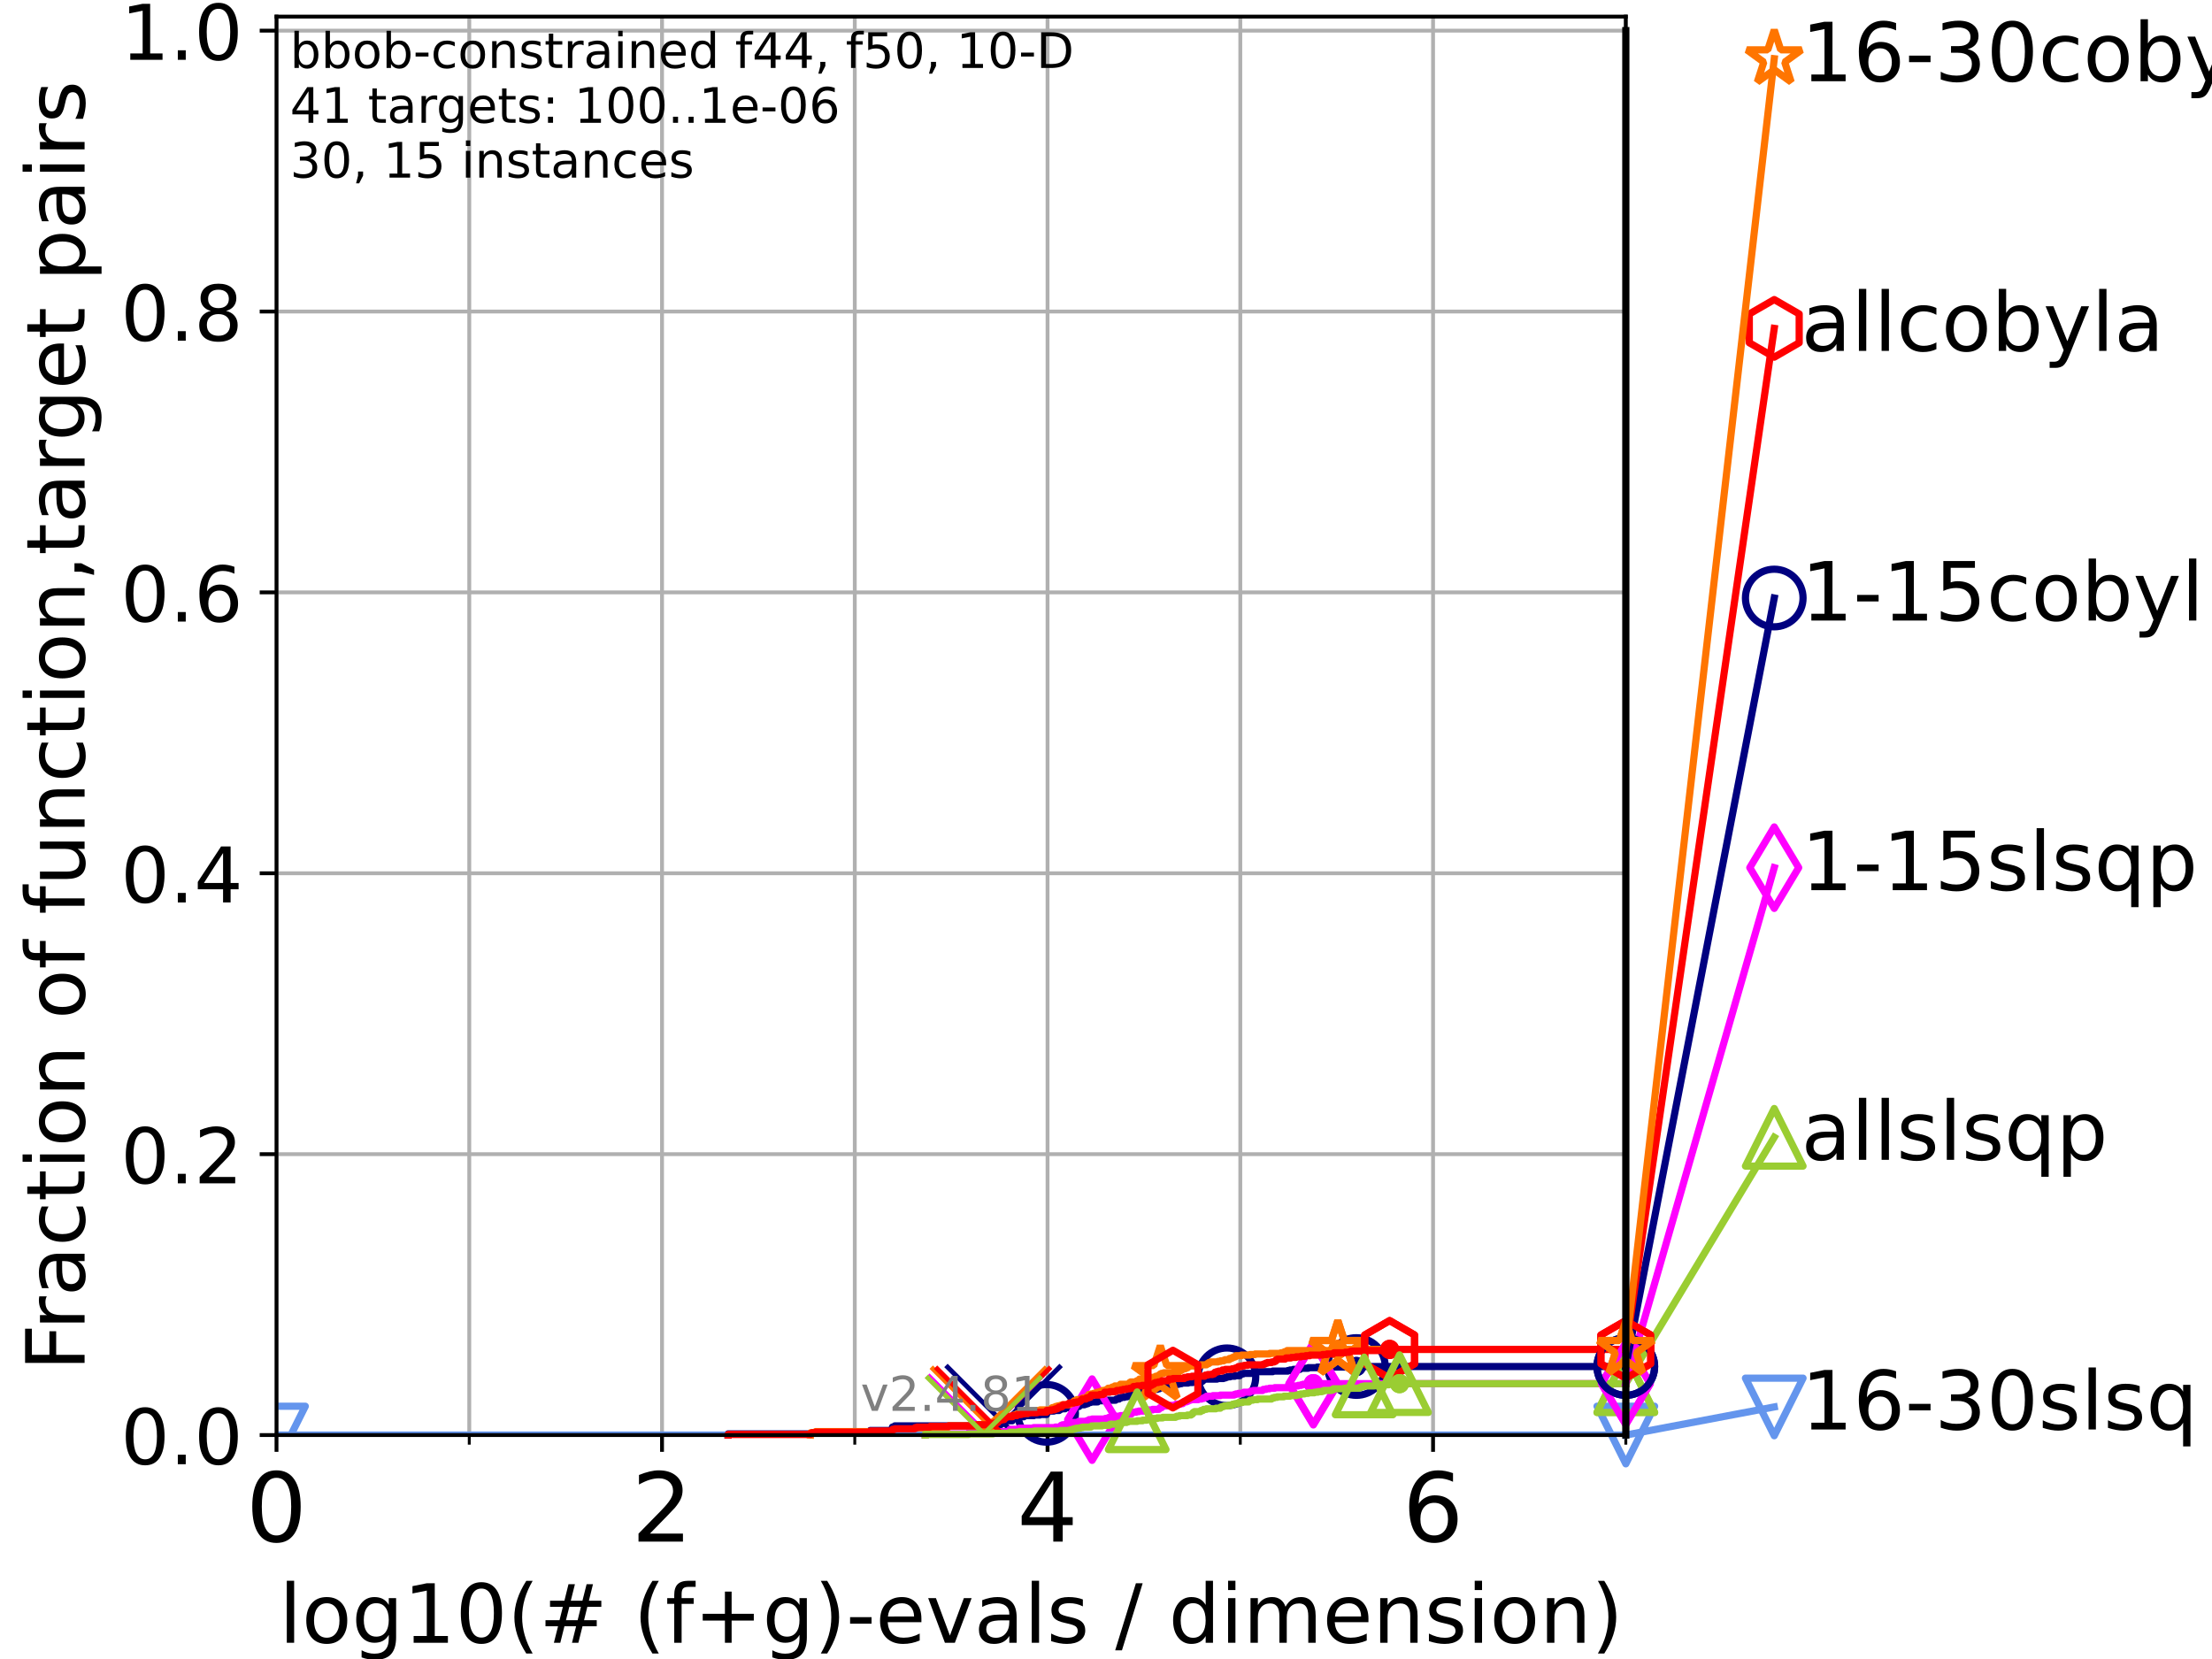 <?xml version="1.0" encoding="utf-8" standalone="no"?>
<!DOCTYPE svg PUBLIC "-//W3C//DTD SVG 1.1//EN"
  "http://www.w3.org/Graphics/SVG/1.1/DTD/svg11.dtd">
<!-- Created with matplotlib (https://matplotlib.org/) -->
<svg height="345.6pt" version="1.1" viewBox="0 0 460.8 345.6" width="460.8pt" xmlns="http://www.w3.org/2000/svg" xmlns:xlink="http://www.w3.org/1999/xlink">
 <defs>
  <style type="text/css">*{stroke-linecap:butt;stroke-linejoin:round;}</style>
 </defs>
 <g id="figure_1">
  <g id="patch_1">
   <path d="M 0 345.6 
L 460.8 345.6 
L 460.8 0 
L 0 0 
z
" style="fill:#ffffff;"/>
  </g>
  <g id="axes_1">
   <g id="patch_2">
    <path d="M 57.6 298.944 
L 338.688 298.944 
L 338.688 3.456 
L 57.6 3.456 
z
" style="fill:#ffffff;"/>
   </g>
   <g id="matplotlib.axis_1">
    <g id="xtick_1">
     <g id="line2d_1">
      <path clip-path="url(#pb9c3058f1a)" d="M 57.6 298.944 
L 57.6 3.456 
" style="fill:none;stroke:#b0b0b0;stroke-linecap:square;stroke-width:0.8;"/>
     </g>
     <g id="line2d_2">
      <defs>
       <path d="M 0 0 
L 0 3.5 
" id="m78ab3c9825" style="stroke:#000000;stroke-width:0.8;"/>
      </defs>
      <g>
       <use style="stroke:#000000;stroke-width:0.8;" x="57.6" xlink:href="#m78ab3c9825" y="298.944"/>
      </g>
     </g>
     <g id="text_1">
      <!-- 0 -->
      <g transform="translate(51.237 321.141)scale(0.2 -0.2)">
       <defs>
        <path d="M 31.781 66.406 
Q 24.172 66.406 20.328 58.906 
Q 16.5 51.422 16.5 36.375 
Q 16.5 21.391 20.328 13.891 
Q 24.172 6.391 31.781 6.391 
Q 39.453 6.391 43.281 13.891 
Q 47.125 21.391 47.125 36.375 
Q 47.125 51.422 43.281 58.906 
Q 39.453 66.406 31.781 66.406 
z
M 31.781 74.219 
Q 44.047 74.219 50.516 64.516 
Q 56.984 54.828 56.984 36.375 
Q 56.984 17.969 50.516 8.266 
Q 44.047 -1.422 31.781 -1.422 
Q 19.531 -1.422 13.062 8.266 
Q 6.594 17.969 6.594 36.375 
Q 6.594 54.828 13.062 64.516 
Q 19.531 74.219 31.781 74.219 
z
" id="DejaVuSans-48"/>
       </defs>
       <use xlink:href="#DejaVuSans-48"/>
      </g>
     </g>
    </g>
    <g id="xtick_2">
     <g id="line2d_3">
      <path clip-path="url(#pb9c3058f1a)" d="M 137.911 298.944 
L 137.911 3.456 
" style="fill:none;stroke:#b0b0b0;stroke-linecap:square;stroke-width:0.8;"/>
     </g>
     <g id="line2d_4">
      <g>
       <use style="stroke:#000000;stroke-width:0.8;" x="137.911" xlink:href="#m78ab3c9825" y="298.944"/>
      </g>
     </g>
     <g id="text_2">
      <!-- 2 -->
      <g transform="translate(131.548 321.141)scale(0.2 -0.2)">
       <defs>
        <path d="M 19.188 8.297 
L 53.609 8.297 
L 53.609 0 
L 7.328 0 
L 7.328 8.297 
Q 12.938 14.109 22.625 23.891 
Q 32.328 33.688 34.812 36.531 
Q 39.547 41.844 41.422 45.531 
Q 43.312 49.219 43.312 52.781 
Q 43.312 58.594 39.234 62.25 
Q 35.156 65.922 28.609 65.922 
Q 23.969 65.922 18.812 64.312 
Q 13.672 62.703 7.812 59.422 
L 7.812 69.391 
Q 13.766 71.781 18.938 73 
Q 24.125 74.219 28.422 74.219 
Q 39.75 74.219 46.484 68.547 
Q 53.219 62.891 53.219 53.422 
Q 53.219 48.922 51.531 44.891 
Q 49.859 40.875 45.406 35.406 
Q 44.188 33.984 37.641 27.219 
Q 31.109 20.453 19.188 8.297 
z
" id="DejaVuSans-50"/>
       </defs>
       <use xlink:href="#DejaVuSans-50"/>
      </g>
     </g>
    </g>
    <g id="xtick_3">
     <g id="line2d_5">
      <path clip-path="url(#pb9c3058f1a)" d="M 218.222 298.944 
L 218.222 3.456 
" style="fill:none;stroke:#b0b0b0;stroke-linecap:square;stroke-width:0.8;"/>
     </g>
     <g id="line2d_6">
      <g>
       <use style="stroke:#000000;stroke-width:0.8;" x="218.222" xlink:href="#m78ab3c9825" y="298.944"/>
      </g>
     </g>
     <g id="text_3">
      <!-- 4 -->
      <g transform="translate(211.859 321.141)scale(0.2 -0.2)">
       <defs>
        <path d="M 37.797 64.312 
L 12.891 25.391 
L 37.797 25.391 
z
M 35.203 72.906 
L 47.609 72.906 
L 47.609 25.391 
L 58.016 25.391 
L 58.016 17.188 
L 47.609 17.188 
L 47.609 0 
L 37.797 0 
L 37.797 17.188 
L 4.891 17.188 
L 4.891 26.703 
z
" id="DejaVuSans-52"/>
       </defs>
       <use xlink:href="#DejaVuSans-52"/>
      </g>
     </g>
    </g>
    <g id="xtick_4">
     <g id="line2d_7">
      <path clip-path="url(#pb9c3058f1a)" d="M 298.533 298.944 
L 298.533 3.456 
" style="fill:none;stroke:#b0b0b0;stroke-linecap:square;stroke-width:0.8;"/>
     </g>
     <g id="line2d_8">
      <g>
       <use style="stroke:#000000;stroke-width:0.8;" x="298.533" xlink:href="#m78ab3c9825" y="298.944"/>
      </g>
     </g>
     <g id="text_4">
      <!-- 6 -->
      <g transform="translate(292.17 321.141)scale(0.2 -0.2)">
       <defs>
        <path d="M 33.016 40.375 
Q 26.375 40.375 22.484 35.828 
Q 18.609 31.297 18.609 23.391 
Q 18.609 15.531 22.484 10.953 
Q 26.375 6.391 33.016 6.391 
Q 39.656 6.391 43.531 10.953 
Q 47.406 15.531 47.406 23.391 
Q 47.406 31.297 43.531 35.828 
Q 39.656 40.375 33.016 40.375 
z
M 52.594 71.297 
L 52.594 62.312 
Q 48.875 64.062 45.094 64.984 
Q 41.312 65.922 37.594 65.922 
Q 27.828 65.922 22.672 59.328 
Q 17.531 52.734 16.797 39.406 
Q 19.672 43.656 24.016 45.922 
Q 28.375 48.188 33.594 48.188 
Q 44.578 48.188 50.953 41.516 
Q 57.328 34.859 57.328 23.391 
Q 57.328 12.156 50.688 5.359 
Q 44.047 -1.422 33.016 -1.422 
Q 20.359 -1.422 13.672 8.266 
Q 6.984 17.969 6.984 36.375 
Q 6.984 53.656 15.188 63.938 
Q 23.391 74.219 37.203 74.219 
Q 40.922 74.219 44.703 73.484 
Q 48.484 72.75 52.594 71.297 
z
" id="DejaVuSans-54"/>
       </defs>
       <use xlink:href="#DejaVuSans-54"/>
      </g>
     </g>
    </g>
    <g id="xtick_5">
     <g id="line2d_9">
      <path clip-path="url(#pb9c3058f1a)" d="M 97.755 298.944 
L 97.755 3.456 
" style="fill:none;stroke:#b0b0b0;stroke-linecap:square;stroke-width:0.8;"/>
     </g>
     <g id="line2d_10">
      <defs>
       <path d="M 0 0 
L 0 2 
" id="me1f74903da" style="stroke:#000000;stroke-width:0.6;"/>
      </defs>
      <g>
       <use style="stroke:#000000;stroke-width:0.6;" x="97.755" xlink:href="#me1f74903da" y="298.944"/>
      </g>
     </g>
    </g>
    <g id="xtick_6">
     <g id="line2d_11">
      <path clip-path="url(#pb9c3058f1a)" d="M 178.066 298.944 
L 178.066 3.456 
" style="fill:none;stroke:#b0b0b0;stroke-linecap:square;stroke-width:0.8;"/>
     </g>
     <g id="line2d_12">
      <g>
       <use style="stroke:#000000;stroke-width:0.6;" x="178.066" xlink:href="#me1f74903da" y="298.944"/>
      </g>
     </g>
    </g>
    <g id="xtick_7">
     <g id="line2d_13">
      <path clip-path="url(#pb9c3058f1a)" d="M 258.377 298.944 
L 258.377 3.456 
" style="fill:none;stroke:#b0b0b0;stroke-linecap:square;stroke-width:0.8;"/>
     </g>
     <g id="line2d_14">
      <g>
       <use style="stroke:#000000;stroke-width:0.6;" x="258.377" xlink:href="#me1f74903da" y="298.944"/>
      </g>
     </g>
    </g>
    <g id="xtick_8">
     <g id="line2d_15">
      <path clip-path="url(#pb9c3058f1a)" d="M 338.688 298.944 
L 338.688 3.456 
" style="fill:none;stroke:#b0b0b0;stroke-linecap:square;stroke-width:0.8;"/>
     </g>
     <g id="line2d_16">
      <g>
       <use style="stroke:#000000;stroke-width:0.6;" x="338.688" xlink:href="#me1f74903da" y="298.944"/>
      </g>
     </g>
    </g>
    <g id="text_5">
     <!-- log10(# (f+g)-evals / dimension) -->
     <g transform="translate(58.145 342.218)scale(0.17 -0.17)">
      <defs>
       <path d="M 9.422 75.984 
L 18.406 75.984 
L 18.406 0 
L 9.422 0 
z
" id="DejaVuSans-108"/>
       <path d="M 30.609 48.391 
Q 23.391 48.391 19.188 42.75 
Q 14.984 37.109 14.984 27.297 
Q 14.984 17.484 19.156 11.844 
Q 23.344 6.203 30.609 6.203 
Q 37.797 6.203 41.984 11.859 
Q 46.188 17.531 46.188 27.297 
Q 46.188 37.016 41.984 42.703 
Q 37.797 48.391 30.609 48.391 
z
M 30.609 56 
Q 42.328 56 49.016 48.375 
Q 55.719 40.766 55.719 27.297 
Q 55.719 13.875 49.016 6.219 
Q 42.328 -1.422 30.609 -1.422 
Q 18.844 -1.422 12.172 6.219 
Q 5.516 13.875 5.516 27.297 
Q 5.516 40.766 12.172 48.375 
Q 18.844 56 30.609 56 
z
" id="DejaVuSans-111"/>
       <path d="M 45.406 27.984 
Q 45.406 37.75 41.375 43.109 
Q 37.359 48.484 30.078 48.484 
Q 22.859 48.484 18.828 43.109 
Q 14.797 37.75 14.797 27.984 
Q 14.797 18.266 18.828 12.891 
Q 22.859 7.516 30.078 7.516 
Q 37.359 7.516 41.375 12.891 
Q 45.406 18.266 45.406 27.984 
z
M 54.391 6.781 
Q 54.391 -7.172 48.188 -13.984 
Q 42 -20.797 29.203 -20.797 
Q 24.469 -20.797 20.266 -20.094 
Q 16.062 -19.391 12.109 -17.922 
L 12.109 -9.188 
Q 16.062 -11.328 19.922 -12.344 
Q 23.781 -13.375 27.781 -13.375 
Q 36.625 -13.375 41.016 -8.766 
Q 45.406 -4.156 45.406 5.172 
L 45.406 9.625 
Q 42.625 4.781 38.281 2.391 
Q 33.938 0 27.875 0 
Q 17.828 0 11.672 7.656 
Q 5.516 15.328 5.516 27.984 
Q 5.516 40.672 11.672 48.328 
Q 17.828 56 27.875 56 
Q 33.938 56 38.281 53.609 
Q 42.625 51.219 45.406 46.391 
L 45.406 54.688 
L 54.391 54.688 
z
" id="DejaVuSans-103"/>
       <path d="M 12.406 8.297 
L 28.516 8.297 
L 28.516 63.922 
L 10.984 60.406 
L 10.984 69.391 
L 28.422 72.906 
L 38.281 72.906 
L 38.281 8.297 
L 54.391 8.297 
L 54.391 0 
L 12.406 0 
z
" id="DejaVuSans-49"/>
       <path d="M 31 75.875 
Q 24.469 64.656 21.281 53.656 
Q 18.109 42.672 18.109 31.391 
Q 18.109 20.125 21.312 9.062 
Q 24.516 -2 31 -13.188 
L 23.188 -13.188 
Q 15.875 -1.703 12.234 9.375 
Q 8.594 20.453 8.594 31.391 
Q 8.594 42.281 12.203 53.312 
Q 15.828 64.359 23.188 75.875 
z
" id="DejaVuSans-40"/>
       <path d="M 51.125 44 
L 36.922 44 
L 32.812 27.688 
L 47.125 27.688 
z
M 43.797 71.781 
L 38.719 51.516 
L 52.984 51.516 
L 58.109 71.781 
L 65.922 71.781 
L 60.891 51.516 
L 76.125 51.516 
L 76.125 44 
L 58.984 44 
L 54.984 27.688 
L 70.516 27.688 
L 70.516 20.219 
L 53.078 20.219 
L 48 0 
L 40.188 0 
L 45.219 20.219 
L 30.906 20.219 
L 25.875 0 
L 18.016 0 
L 23.094 20.219 
L 7.719 20.219 
L 7.719 27.688 
L 24.906 27.688 
L 29 44 
L 13.281 44 
L 13.281 51.516 
L 30.906 51.516 
L 35.891 71.781 
z
" id="DejaVuSans-35"/>
       <path id="DejaVuSans-32"/>
       <path d="M 37.109 75.984 
L 37.109 68.5 
L 28.516 68.5 
Q 23.688 68.5 21.797 66.547 
Q 19.922 64.594 19.922 59.516 
L 19.922 54.688 
L 34.719 54.688 
L 34.719 47.703 
L 19.922 47.703 
L 19.922 0 
L 10.891 0 
L 10.891 47.703 
L 2.297 47.703 
L 2.297 54.688 
L 10.891 54.688 
L 10.891 58.5 
Q 10.891 67.625 15.141 71.797 
Q 19.391 75.984 28.609 75.984 
z
" id="DejaVuSans-102"/>
       <path d="M 46 62.703 
L 46 35.5 
L 73.188 35.5 
L 73.188 27.203 
L 46 27.203 
L 46 0 
L 37.797 0 
L 37.797 27.203 
L 10.594 27.203 
L 10.594 35.5 
L 37.797 35.5 
L 37.797 62.703 
z
" id="DejaVuSans-43"/>
       <path d="M 8.016 75.875 
L 15.828 75.875 
Q 23.141 64.359 26.781 53.312 
Q 30.422 42.281 30.422 31.391 
Q 30.422 20.453 26.781 9.375 
Q 23.141 -1.703 15.828 -13.188 
L 8.016 -13.188 
Q 14.5 -2 17.703 9.062 
Q 20.906 20.125 20.906 31.391 
Q 20.906 42.672 17.703 53.656 
Q 14.5 64.656 8.016 75.875 
z
" id="DejaVuSans-41"/>
       <path d="M 4.891 31.391 
L 31.203 31.391 
L 31.203 23.391 
L 4.891 23.391 
z
" id="DejaVuSans-45"/>
       <path d="M 56.203 29.594 
L 56.203 25.203 
L 14.891 25.203 
Q 15.484 15.922 20.484 11.062 
Q 25.484 6.203 34.422 6.203 
Q 39.594 6.203 44.453 7.469 
Q 49.312 8.734 54.109 11.281 
L 54.109 2.781 
Q 49.266 0.734 44.188 -0.344 
Q 39.109 -1.422 33.891 -1.422 
Q 20.797 -1.422 13.156 6.188 
Q 5.516 13.812 5.516 26.812 
Q 5.516 40.234 12.766 48.109 
Q 20.016 56 32.328 56 
Q 43.359 56 49.781 48.891 
Q 56.203 41.797 56.203 29.594 
z
M 47.219 32.234 
Q 47.125 39.594 43.094 43.984 
Q 39.062 48.391 32.422 48.391 
Q 24.906 48.391 20.391 44.141 
Q 15.875 39.891 15.188 32.172 
z
" id="DejaVuSans-101"/>
       <path d="M 2.984 54.688 
L 12.5 54.688 
L 29.594 8.797 
L 46.688 54.688 
L 56.203 54.688 
L 35.688 0 
L 23.484 0 
z
" id="DejaVuSans-118"/>
       <path d="M 34.281 27.484 
Q 23.391 27.484 19.188 25 
Q 14.984 22.516 14.984 16.5 
Q 14.984 11.719 18.141 8.906 
Q 21.297 6.109 26.703 6.109 
Q 34.188 6.109 38.703 11.406 
Q 43.219 16.703 43.219 25.484 
L 43.219 27.484 
z
M 52.203 31.203 
L 52.203 0 
L 43.219 0 
L 43.219 8.297 
Q 40.141 3.328 35.547 0.953 
Q 30.953 -1.422 24.312 -1.422 
Q 15.922 -1.422 10.953 3.297 
Q 6 8.016 6 15.922 
Q 6 25.141 12.172 29.828 
Q 18.359 34.516 30.609 34.516 
L 43.219 34.516 
L 43.219 35.406 
Q 43.219 41.609 39.141 45 
Q 35.062 48.391 27.688 48.391 
Q 23 48.391 18.547 47.266 
Q 14.109 46.141 10.016 43.891 
L 10.016 52.203 
Q 14.938 54.109 19.578 55.047 
Q 24.219 56 28.609 56 
Q 40.484 56 46.344 49.844 
Q 52.203 43.703 52.203 31.203 
z
" id="DejaVuSans-97"/>
       <path d="M 44.281 53.078 
L 44.281 44.578 
Q 40.484 46.531 36.375 47.5 
Q 32.281 48.484 27.875 48.484 
Q 21.188 48.484 17.844 46.438 
Q 14.5 44.391 14.5 40.281 
Q 14.5 37.156 16.891 35.375 
Q 19.281 33.594 26.516 31.984 
L 29.594 31.297 
Q 39.156 29.25 43.188 25.516 
Q 47.219 21.781 47.219 15.094 
Q 47.219 7.469 41.188 3.016 
Q 35.156 -1.422 24.609 -1.422 
Q 20.219 -1.422 15.453 -0.562 
Q 10.688 0.297 5.422 2 
L 5.422 11.281 
Q 10.406 8.688 15.234 7.391 
Q 20.062 6.109 24.812 6.109 
Q 31.156 6.109 34.562 8.281 
Q 37.984 10.453 37.984 14.406 
Q 37.984 18.062 35.516 20.016 
Q 33.062 21.969 24.703 23.781 
L 21.578 24.516 
Q 13.234 26.266 9.516 29.906 
Q 5.812 33.547 5.812 39.891 
Q 5.812 47.609 11.281 51.797 
Q 16.75 56 26.812 56 
Q 31.781 56 36.172 55.266 
Q 40.578 54.547 44.281 53.078 
z
" id="DejaVuSans-115"/>
       <path d="M 25.391 72.906 
L 33.688 72.906 
L 8.297 -9.281 
L 0 -9.281 
z
" id="DejaVuSans-47"/>
       <path d="M 45.406 46.391 
L 45.406 75.984 
L 54.391 75.984 
L 54.391 0 
L 45.406 0 
L 45.406 8.203 
Q 42.578 3.328 38.25 0.953 
Q 33.938 -1.422 27.875 -1.422 
Q 17.969 -1.422 11.734 6.484 
Q 5.516 14.406 5.516 27.297 
Q 5.516 40.188 11.734 48.094 
Q 17.969 56 27.875 56 
Q 33.938 56 38.25 53.625 
Q 42.578 51.266 45.406 46.391 
z
M 14.797 27.297 
Q 14.797 17.391 18.875 11.75 
Q 22.953 6.109 30.078 6.109 
Q 37.203 6.109 41.297 11.75 
Q 45.406 17.391 45.406 27.297 
Q 45.406 37.203 41.297 42.844 
Q 37.203 48.484 30.078 48.484 
Q 22.953 48.484 18.875 42.844 
Q 14.797 37.203 14.797 27.297 
z
" id="DejaVuSans-100"/>
       <path d="M 9.422 54.688 
L 18.406 54.688 
L 18.406 0 
L 9.422 0 
z
M 9.422 75.984 
L 18.406 75.984 
L 18.406 64.594 
L 9.422 64.594 
z
" id="DejaVuSans-105"/>
       <path d="M 52 44.188 
Q 55.375 50.25 60.062 53.125 
Q 64.75 56 71.094 56 
Q 79.641 56 84.281 50.016 
Q 88.922 44.047 88.922 33.016 
L 88.922 0 
L 79.891 0 
L 79.891 32.719 
Q 79.891 40.578 77.094 44.375 
Q 74.312 48.188 68.609 48.188 
Q 61.625 48.188 57.562 43.547 
Q 53.516 38.922 53.516 30.906 
L 53.516 0 
L 44.484 0 
L 44.484 32.719 
Q 44.484 40.625 41.703 44.406 
Q 38.922 48.188 33.109 48.188 
Q 26.219 48.188 22.156 43.531 
Q 18.109 38.875 18.109 30.906 
L 18.109 0 
L 9.078 0 
L 9.078 54.688 
L 18.109 54.688 
L 18.109 46.188 
Q 21.188 51.219 25.484 53.609 
Q 29.781 56 35.688 56 
Q 41.656 56 45.828 52.969 
Q 50 49.953 52 44.188 
z
" id="DejaVuSans-109"/>
       <path d="M 54.891 33.016 
L 54.891 0 
L 45.906 0 
L 45.906 32.719 
Q 45.906 40.484 42.875 44.328 
Q 39.844 48.188 33.797 48.188 
Q 26.516 48.188 22.312 43.547 
Q 18.109 38.922 18.109 30.906 
L 18.109 0 
L 9.078 0 
L 9.078 54.688 
L 18.109 54.688 
L 18.109 46.188 
Q 21.344 51.125 25.703 53.562 
Q 30.078 56 35.797 56 
Q 45.219 56 50.047 50.172 
Q 54.891 44.344 54.891 33.016 
z
" id="DejaVuSans-110"/>
      </defs>
      <use xlink:href="#DejaVuSans-108"/>
      <use x="27.783" xlink:href="#DejaVuSans-111"/>
      <use x="88.965" xlink:href="#DejaVuSans-103"/>
      <use x="152.441" xlink:href="#DejaVuSans-49"/>
      <use x="216.064" xlink:href="#DejaVuSans-48"/>
      <use x="279.688" xlink:href="#DejaVuSans-40"/>
      <use x="318.701" xlink:href="#DejaVuSans-35"/>
      <use x="402.49" xlink:href="#DejaVuSans-32"/>
      <use x="434.277" xlink:href="#DejaVuSans-40"/>
      <use x="473.291" xlink:href="#DejaVuSans-102"/>
      <use x="508.496" xlink:href="#DejaVuSans-43"/>
      <use x="592.285" xlink:href="#DejaVuSans-103"/>
      <use x="655.762" xlink:href="#DejaVuSans-41"/>
      <use x="694.775" xlink:href="#DejaVuSans-45"/>
      <use x="730.859" xlink:href="#DejaVuSans-101"/>
      <use x="792.383" xlink:href="#DejaVuSans-118"/>
      <use x="851.562" xlink:href="#DejaVuSans-97"/>
      <use x="912.842" xlink:href="#DejaVuSans-108"/>
      <use x="940.625" xlink:href="#DejaVuSans-115"/>
      <use x="992.725" xlink:href="#DejaVuSans-32"/>
      <use x="1024.512" xlink:href="#DejaVuSans-47"/>
      <use x="1058.203" xlink:href="#DejaVuSans-32"/>
      <use x="1089.99" xlink:href="#DejaVuSans-100"/>
      <use x="1153.467" xlink:href="#DejaVuSans-105"/>
      <use x="1181.25" xlink:href="#DejaVuSans-109"/>
      <use x="1278.662" xlink:href="#DejaVuSans-101"/>
      <use x="1340.186" xlink:href="#DejaVuSans-110"/>
      <use x="1403.564" xlink:href="#DejaVuSans-115"/>
      <use x="1455.664" xlink:href="#DejaVuSans-105"/>
      <use x="1483.447" xlink:href="#DejaVuSans-111"/>
      <use x="1544.629" xlink:href="#DejaVuSans-110"/>
      <use x="1608.008" xlink:href="#DejaVuSans-41"/>
     </g>
    </g>
   </g>
   <g id="matplotlib.axis_2">
    <g id="ytick_1">
     <g id="line2d_17">
      <path clip-path="url(#pb9c3058f1a)" d="M 57.6 298.944 
L 338.688 298.944 
" style="fill:none;stroke:#b0b0b0;stroke-linecap:square;stroke-width:0.8;"/>
     </g>
     <g id="line2d_18">
      <defs>
       <path d="M 0 0 
L -3.5 0 
" id="mc31b491181" style="stroke:#000000;stroke-width:0.8;"/>
      </defs>
      <g>
       <use style="stroke:#000000;stroke-width:0.8;" x="57.6" xlink:href="#mc31b491181" y="298.944"/>
      </g>
     </g>
     <g id="text_6">
      <!-- 0.0 -->
      <g transform="translate(25.155 305.023)scale(0.16 -0.16)">
       <defs>
        <path d="M 10.688 12.406 
L 21 12.406 
L 21 0 
L 10.688 0 
z
" id="DejaVuSans-46"/>
       </defs>
       <use xlink:href="#DejaVuSans-48"/>
       <use x="63.623" xlink:href="#DejaVuSans-46"/>
       <use x="95.41" xlink:href="#DejaVuSans-48"/>
      </g>
     </g>
    </g>
    <g id="ytick_2">
     <g id="line2d_19">
      <path clip-path="url(#pb9c3058f1a)" d="M 57.6 240.432 
L 338.688 240.432 
" style="fill:none;stroke:#b0b0b0;stroke-linecap:square;stroke-width:0.8;"/>
     </g>
     <g id="line2d_20">
      <g>
       <use style="stroke:#000000;stroke-width:0.8;" x="57.6" xlink:href="#mc31b491181" y="240.432"/>
      </g>
     </g>
     <g id="text_7">
      <!-- 0.2 -->
      <g transform="translate(25.155 246.51)scale(0.16 -0.16)">
       <use xlink:href="#DejaVuSans-48"/>
       <use x="63.623" xlink:href="#DejaVuSans-46"/>
       <use x="95.41" xlink:href="#DejaVuSans-50"/>
      </g>
     </g>
    </g>
    <g id="ytick_3">
     <g id="line2d_21">
      <path clip-path="url(#pb9c3058f1a)" d="M 57.6 181.919 
L 338.688 181.919 
" style="fill:none;stroke:#b0b0b0;stroke-linecap:square;stroke-width:0.8;"/>
     </g>
     <g id="line2d_22">
      <g>
       <use style="stroke:#000000;stroke-width:0.8;" x="57.6" xlink:href="#mc31b491181" y="181.919"/>
      </g>
     </g>
     <g id="text_8">
      <!-- 0.4 -->
      <g transform="translate(25.155 187.998)scale(0.16 -0.16)">
       <use xlink:href="#DejaVuSans-48"/>
       <use x="63.623" xlink:href="#DejaVuSans-46"/>
       <use x="95.41" xlink:href="#DejaVuSans-52"/>
      </g>
     </g>
    </g>
    <g id="ytick_4">
     <g id="line2d_23">
      <path clip-path="url(#pb9c3058f1a)" d="M 57.6 123.407 
L 338.688 123.407 
" style="fill:none;stroke:#b0b0b0;stroke-linecap:square;stroke-width:0.8;"/>
     </g>
     <g id="line2d_24">
      <g>
       <use style="stroke:#000000;stroke-width:0.8;" x="57.6" xlink:href="#mc31b491181" y="123.407"/>
      </g>
     </g>
     <g id="text_9">
      <!-- 0.6 -->
      <g transform="translate(25.155 129.485)scale(0.16 -0.16)">
       <use xlink:href="#DejaVuSans-48"/>
       <use x="63.623" xlink:href="#DejaVuSans-46"/>
       <use x="95.41" xlink:href="#DejaVuSans-54"/>
      </g>
     </g>
    </g>
    <g id="ytick_5">
     <g id="line2d_25">
      <path clip-path="url(#pb9c3058f1a)" d="M 57.6 64.894 
L 338.688 64.894 
" style="fill:none;stroke:#b0b0b0;stroke-linecap:square;stroke-width:0.8;"/>
     </g>
     <g id="line2d_26">
      <g>
       <use style="stroke:#000000;stroke-width:0.8;" x="57.6" xlink:href="#mc31b491181" y="64.894"/>
      </g>
     </g>
     <g id="text_10">
      <!-- 0.8 -->
      <g transform="translate(25.155 70.973)scale(0.16 -0.16)">
       <defs>
        <path d="M 31.781 34.625 
Q 24.75 34.625 20.719 30.859 
Q 16.703 27.094 16.703 20.516 
Q 16.703 13.922 20.719 10.156 
Q 24.75 6.391 31.781 6.391 
Q 38.812 6.391 42.859 10.172 
Q 46.922 13.969 46.922 20.516 
Q 46.922 27.094 42.891 30.859 
Q 38.875 34.625 31.781 34.625 
z
M 21.922 38.812 
Q 15.578 40.375 12.031 44.719 
Q 8.5 49.078 8.5 55.328 
Q 8.5 64.062 14.719 69.141 
Q 20.953 74.219 31.781 74.219 
Q 42.672 74.219 48.875 69.141 
Q 55.078 64.062 55.078 55.328 
Q 55.078 49.078 51.531 44.719 
Q 48 40.375 41.703 38.812 
Q 48.828 37.156 52.797 32.312 
Q 56.781 27.484 56.781 20.516 
Q 56.781 9.906 50.312 4.234 
Q 43.844 -1.422 31.781 -1.422 
Q 19.734 -1.422 13.25 4.234 
Q 6.781 9.906 6.781 20.516 
Q 6.781 27.484 10.781 32.312 
Q 14.797 37.156 21.922 38.812 
z
M 18.312 54.391 
Q 18.312 48.734 21.844 45.562 
Q 25.391 42.391 31.781 42.391 
Q 38.141 42.391 41.719 45.562 
Q 45.312 48.734 45.312 54.391 
Q 45.312 60.062 41.719 63.234 
Q 38.141 66.406 31.781 66.406 
Q 25.391 66.406 21.844 63.234 
Q 18.312 60.062 18.312 54.391 
z
" id="DejaVuSans-56"/>
       </defs>
       <use xlink:href="#DejaVuSans-48"/>
       <use x="63.623" xlink:href="#DejaVuSans-46"/>
       <use x="95.41" xlink:href="#DejaVuSans-56"/>
      </g>
     </g>
    </g>
    <g id="ytick_6">
     <g id="line2d_27">
      <path clip-path="url(#pb9c3058f1a)" d="M 57.6 6.382 
L 338.688 6.382 
" style="fill:none;stroke:#b0b0b0;stroke-linecap:square;stroke-width:0.8;"/>
     </g>
     <g id="line2d_28">
      <g>
       <use style="stroke:#000000;stroke-width:0.8;" x="57.6" xlink:href="#mc31b491181" y="6.382"/>
      </g>
     </g>
     <g id="text_11">
      <!-- 1.0 -->
      <g transform="translate(25.155 12.46)scale(0.16 -0.16)">
       <use xlink:href="#DejaVuSans-49"/>
       <use x="63.623" xlink:href="#DejaVuSans-46"/>
       <use x="95.41" xlink:href="#DejaVuSans-48"/>
      </g>
     </g>
    </g>
    <g id="text_12">
     <!-- Fraction of function,target pairs -->
     <g transform="translate(17.62 285.585)rotate(-90)scale(0.17 -0.17)">
      <defs>
       <path d="M 9.812 72.906 
L 51.703 72.906 
L 51.703 64.594 
L 19.672 64.594 
L 19.672 43.109 
L 48.578 43.109 
L 48.578 34.812 
L 19.672 34.812 
L 19.672 0 
L 9.812 0 
z
" id="DejaVuSans-70"/>
       <path d="M 41.109 46.297 
Q 39.594 47.172 37.812 47.578 
Q 36.031 48 33.891 48 
Q 26.266 48 22.188 43.047 
Q 18.109 38.094 18.109 28.812 
L 18.109 0 
L 9.078 0 
L 9.078 54.688 
L 18.109 54.688 
L 18.109 46.188 
Q 20.953 51.172 25.484 53.578 
Q 30.031 56 36.531 56 
Q 37.453 56 38.578 55.875 
Q 39.703 55.766 41.062 55.516 
z
" id="DejaVuSans-114"/>
       <path d="M 48.781 52.594 
L 48.781 44.188 
Q 44.969 46.297 41.141 47.344 
Q 37.312 48.391 33.406 48.391 
Q 24.656 48.391 19.812 42.844 
Q 14.984 37.312 14.984 27.297 
Q 14.984 17.281 19.812 11.734 
Q 24.656 6.203 33.406 6.203 
Q 37.312 6.203 41.141 7.25 
Q 44.969 8.297 48.781 10.406 
L 48.781 2.094 
Q 45.016 0.344 40.984 -0.531 
Q 36.969 -1.422 32.422 -1.422 
Q 20.062 -1.422 12.781 6.344 
Q 5.516 14.109 5.516 27.297 
Q 5.516 40.672 12.859 48.328 
Q 20.219 56 33.016 56 
Q 37.156 56 41.109 55.141 
Q 45.062 54.297 48.781 52.594 
z
" id="DejaVuSans-99"/>
       <path d="M 18.312 70.219 
L 18.312 54.688 
L 36.812 54.688 
L 36.812 47.703 
L 18.312 47.703 
L 18.312 18.016 
Q 18.312 11.328 20.141 9.422 
Q 21.969 7.516 27.594 7.516 
L 36.812 7.516 
L 36.812 0 
L 27.594 0 
Q 17.188 0 13.234 3.875 
Q 9.281 7.766 9.281 18.016 
L 9.281 47.703 
L 2.688 47.703 
L 2.688 54.688 
L 9.281 54.688 
L 9.281 70.219 
z
" id="DejaVuSans-116"/>
       <path d="M 8.5 21.578 
L 8.5 54.688 
L 17.484 54.688 
L 17.484 21.922 
Q 17.484 14.156 20.5 10.266 
Q 23.531 6.391 29.594 6.391 
Q 36.859 6.391 41.078 11.031 
Q 45.312 15.672 45.312 23.688 
L 45.312 54.688 
L 54.297 54.688 
L 54.297 0 
L 45.312 0 
L 45.312 8.406 
Q 42.047 3.422 37.719 1 
Q 33.406 -1.422 27.688 -1.422 
Q 18.266 -1.422 13.375 4.438 
Q 8.5 10.297 8.5 21.578 
z
M 31.109 56 
z
" id="DejaVuSans-117"/>
       <path d="M 11.719 12.406 
L 22.016 12.406 
L 22.016 4 
L 14.016 -11.625 
L 7.719 -11.625 
L 11.719 4 
z
" id="DejaVuSans-44"/>
       <path d="M 18.109 8.203 
L 18.109 -20.797 
L 9.078 -20.797 
L 9.078 54.688 
L 18.109 54.688 
L 18.109 46.391 
Q 20.953 51.266 25.266 53.625 
Q 29.594 56 35.594 56 
Q 45.562 56 51.781 48.094 
Q 58.016 40.188 58.016 27.297 
Q 58.016 14.406 51.781 6.484 
Q 45.562 -1.422 35.594 -1.422 
Q 29.594 -1.422 25.266 0.953 
Q 20.953 3.328 18.109 8.203 
z
M 48.688 27.297 
Q 48.688 37.203 44.609 42.844 
Q 40.531 48.484 33.406 48.484 
Q 26.266 48.484 22.188 42.844 
Q 18.109 37.203 18.109 27.297 
Q 18.109 17.391 22.188 11.75 
Q 26.266 6.109 33.406 6.109 
Q 40.531 6.109 44.609 11.75 
Q 48.688 17.391 48.688 27.297 
z
" id="DejaVuSans-112"/>
      </defs>
      <use xlink:href="#DejaVuSans-70"/>
      <use x="50.27" xlink:href="#DejaVuSans-114"/>
      <use x="91.383" xlink:href="#DejaVuSans-97"/>
      <use x="152.662" xlink:href="#DejaVuSans-99"/>
      <use x="207.643" xlink:href="#DejaVuSans-116"/>
      <use x="246.852" xlink:href="#DejaVuSans-105"/>
      <use x="274.635" xlink:href="#DejaVuSans-111"/>
      <use x="335.816" xlink:href="#DejaVuSans-110"/>
      <use x="399.195" xlink:href="#DejaVuSans-32"/>
      <use x="430.982" xlink:href="#DejaVuSans-111"/>
      <use x="492.164" xlink:href="#DejaVuSans-102"/>
      <use x="527.369" xlink:href="#DejaVuSans-32"/>
      <use x="559.156" xlink:href="#DejaVuSans-102"/>
      <use x="594.361" xlink:href="#DejaVuSans-117"/>
      <use x="657.74" xlink:href="#DejaVuSans-110"/>
      <use x="721.119" xlink:href="#DejaVuSans-99"/>
      <use x="776.1" xlink:href="#DejaVuSans-116"/>
      <use x="815.309" xlink:href="#DejaVuSans-105"/>
      <use x="843.092" xlink:href="#DejaVuSans-111"/>
      <use x="904.273" xlink:href="#DejaVuSans-110"/>
      <use x="967.652" xlink:href="#DejaVuSans-44"/>
      <use x="999.439" xlink:href="#DejaVuSans-116"/>
      <use x="1038.648" xlink:href="#DejaVuSans-97"/>
      <use x="1099.928" xlink:href="#DejaVuSans-114"/>
      <use x="1139.291" xlink:href="#DejaVuSans-103"/>
      <use x="1202.768" xlink:href="#DejaVuSans-101"/>
      <use x="1264.291" xlink:href="#DejaVuSans-116"/>
      <use x="1303.5" xlink:href="#DejaVuSans-32"/>
      <use x="1335.287" xlink:href="#DejaVuSans-112"/>
      <use x="1398.764" xlink:href="#DejaVuSans-97"/>
      <use x="1460.043" xlink:href="#DejaVuSans-105"/>
      <use x="1487.826" xlink:href="#DejaVuSans-114"/>
      <use x="1528.939" xlink:href="#DejaVuSans-115"/>
     </g>
    </g>
   </g>
   <g id="line2d_29">
    <defs>
     <path d="M 0 1.5 
C 0.398 1.5 0.779 1.342 1.061 1.061 
C 1.342 0.779 1.5 0.398 1.5 0 
C 1.5 -0.398 1.342 -0.779 1.061 -1.061 
C 0.779 -1.342 0.398 -1.5 0 -1.5 
C -0.398 -1.5 -0.779 -1.342 -1.061 -1.061 
C -1.342 -0.779 -1.5 -0.398 -1.5 0 
C -1.5 0.398 -1.342 0.779 -1.061 1.061 
C -0.779 1.342 -0.398 1.5 0 1.5 
z
" id="m2e3dd1d4b2" style="stroke:#000080;"/>
    </defs>
    <g>
     <use style="fill:#000080;stroke:#000080;" x="282.565" xlink:href="#m2e3dd1d4b2" y="284.673"/>
     <use style="fill:#000080;stroke:#000080;" x="282.565" xlink:href="#m2e3dd1d4b2" y="284.673"/>
    </g>
   </g>
   <g id="line2d_30">
    <path d="M 151.669 298.944 
L 151.669 298.706 
L 169.175 298.706 
L 169.175 298.468 
L 181.292 298.468 
L 181.31 297.993 
L 185.829 297.993 
L 185.917 297.279 
L 186.399 297.279 
L 186.399 297.041 
L 203.496 297.041 
L 203.496 296.803 
L 206.663 296.803 
L 206.663 296.684 
L 208.61 296.684 
L 208.61 296.447 
L 209.18 296.447 
L 209.247 295.971 
L 210.87 295.971 
L 210.878 295.495 
L 212.025 295.495 
L 212.025 295.257 
L 212.368 295.257 
L 212.368 295.138 
L 213.279 295.138 
L 213.279 294.9 
L 215.38 294.9 
L 215.38 294.782 
L 216.597 294.782 
L 216.597 294.663 
L 218.024 294.663 
L 218.068 293.949 
L 219.559 293.949 
L 219.559 293.83 
L 220.643 293.83 
L 220.65 293.592 
L 221.065 293.592 
L 221.065 293.473 
L 221.877 293.473 
L 221.879 293.235 
L 223.656 293.235 
L 223.656 293.117 
L 224.203 293.117 
L 224.203 292.998 
L 224.793 292.998 
L 224.806 292.76 
L 225.059 292.76 
L 225.059 292.641 
L 225.914 292.641 
L 225.914 292.522 
L 226.261 292.522 
L 226.261 292.403 
L 226.637 292.403 
L 226.637 292.284 
L 226.766 292.284 
L 226.766 292.165 
L 227.2 292.165 
L 227.2 292.046 
L 228.662 292.046 
L 228.702 291.808 
L 230.505 291.808 
L 230.505 291.689 
L 232.391 291.689 
L 232.391 291.57 
L 232.557 291.57 
L 232.557 291.452 
L 233.111 291.452 
L 233.119 291.214 
L 233.56 291.214 
L 233.56 291.095 
L 234.211 291.095 
L 234.211 290.976 
L 234.814 290.976 
L 234.814 290.857 
L 235.395 290.857 
L 235.431 290.619 
L 236.293 290.619 
L 236.389 290.262 
L 237.025 290.262 
L 237.025 290.143 
L 237.16 290.143 
L 237.16 290.024 
L 238.587 290.024 
L 238.587 289.905 
L 238.73 289.905 
L 238.73 289.787 
L 239.352 289.787 
L 239.352 289.668 
L 240.152 289.668 
L 240.234 289.43 
L 241.064 289.43 
L 241.064 289.311 
L 241.498 289.311 
L 241.498 289.192 
L 241.621 289.192 
L 241.621 289.073 
L 242.815 289.073 
L 242.815 288.954 
L 243.59 288.954 
L 243.59 288.835 
L 243.796 288.835 
L 243.796 288.716 
L 244.245 288.716 
L 244.254 288.478 
L 245.068 288.478 
L 245.068 288.359 
L 245.584 288.359 
L 245.584 288.24 
L 246.139 288.24 
L 246.139 288.122 
L 247.496 288.122 
L 247.496 288.003 
L 248.502 288.003 
L 248.502 287.884 
L 249.256 287.884 
L 249.256 287.765 
L 250.475 287.765 
L 250.567 287.527 
L 250.746 287.527 
L 250.767 287.289 
L 253.55 287.289 
L 253.55 287.17 
L 254.861 287.17 
L 254.861 287.051 
L 255.27 287.051 
L 255.27 286.932 
L 255.595 286.932 
L 255.595 286.813 
L 256.267 286.813 
L 256.267 286.694 
L 257.235 286.694 
L 257.235 286.576 
L 258.28 286.576 
L 258.362 286.338 
L 258.567 286.338 
L 258.567 286.219 
L 258.979 286.219 
L 258.979 286.1 
L 261.37 286.1 
L 261.452 285.862 
L 261.671 285.862 
L 261.671 285.743 
L 265.141 285.743 
L 265.141 285.624 
L 268.277 285.624 
L 268.277 285.505 
L 268.76 285.505 
L 268.76 285.386 
L 269.428 285.386 
L 269.428 285.267 
L 270.802 285.267 
L 270.85 285.029 
L 272.53 285.029 
L 272.53 284.911 
L 274.386 284.911 
L 274.386 284.792 
L 282.565 284.792 
L 282.565 284.673 
L 338.688 284.673 
L 338.688 284.673 
" style="fill:none;stroke:#000080;stroke-linecap:square;stroke-width:1.5;"/>
   </g>
   <g id="line2d_31">
    <defs>
     <path d="M 0 6 
C 1.591 6 3.117 5.368 4.243 4.243 
C 5.368 3.117 6 1.591 6 0 
C 6 -1.591 5.368 -3.117 4.243 -4.243 
C 3.117 -5.368 1.591 -6 0 -6 
C -1.591 -6 -3.117 -5.368 -4.243 -4.243 
C -5.368 -3.117 -6 -1.591 -6 0 
C -6 1.591 -5.368 3.117 -4.243 4.243 
C -3.117 5.368 -1.591 6 0 6 
z
" id="m8c2a8a29ea" style="stroke:#000080;stroke-width:1.5;"/>
    </defs>
    <g>
     <use style="fill-opacity:0;stroke:#000080;stroke-width:1.5;" x="218.028" xlink:href="#m8c2a8a29ea" y="294.425"/>
     <use style="fill-opacity:0;stroke:#000080;stroke-width:1.5;" x="255.595" xlink:href="#m8c2a8a29ea" y="286.813"/>
     <use style="fill-opacity:0;stroke:#000080;stroke-width:1.5;" x="282.565" xlink:href="#m8c2a8a29ea" y="284.673"/>
     <use style="fill-opacity:0;stroke:#000080;stroke-width:1.5;" x="338.688" xlink:href="#m8c2a8a29ea" y="284.673"/>
    </g>
   </g>
   <g id="line2d_32">
    <path style="fill:none;stroke:#000080;stroke-linecap:square;stroke-width:1.5;"/>
    <g/>
   </g>
   <g id="line2d_33">
    <path clip-path="url(#pb9c3058f1a)" d="M 209.058 296.447 
" style="fill:none;stroke:#000080;stroke-linecap:square;stroke-width:1.5;"/>
    <defs>
     <path d="M -12 12 
L 12 -12 
M -12 -12 
L 12 12 
" id="m31eb2a31e7" style="stroke:#000080;"/>
    </defs>
    <g clip-path="url(#pb9c3058f1a)">
     <use style="fill:#000080;stroke:#000080;" x="209.058" xlink:href="#m31eb2a31e7" y="296.447"/>
    </g>
   </g>
   <g id="line2d_34">
    <defs>
     <path d="M 0 1.5 
C 0.398 1.5 0.779 1.342 1.061 1.061 
C 1.342 0.779 1.5 0.398 1.5 0 
C 1.5 -0.398 1.342 -0.779 1.061 -1.061 
C 0.779 -1.342 0.398 -1.5 0 -1.5 
C -0.398 -1.5 -0.779 -1.342 -1.061 -1.061 
C -1.342 -0.779 -1.5 -0.398 -1.5 0 
C -1.5 0.398 -1.342 0.779 -1.061 1.061 
C -0.779 1.342 -0.398 1.5 0 1.5 
z
" id="m164c1fb896" style="stroke:#ff00ff;"/>
    </defs>
    <g>
     <use style="fill:#ff00ff;stroke:#ff00ff;" x="273.589" xlink:href="#m164c1fb896" y="288.24"/>
     <use style="fill:#ff00ff;stroke:#ff00ff;" x="273.589" xlink:href="#m164c1fb896" y="288.24"/>
    </g>
   </g>
   <g id="line2d_35">
    <path d="M 192.73 298.944 
L 192.73 298.706 
L 201.794 298.706 
L 201.794 298.468 
L 206.86 298.468 
L 206.86 298.23 
L 210.374 298.23 
L 210.399 297.755 
L 212.287 297.755 
L 212.287 297.517 
L 215.303 297.517 
L 215.303 297.398 
L 219.853 297.398 
L 219.853 297.279 
L 220.959 297.279 
L 221.054 296.922 
L 221.35 296.922 
L 221.35 296.803 
L 221.94 296.803 
L 221.94 296.684 
L 222.358 296.684 
L 222.358 296.565 
L 222.88 296.565 
L 222.88 296.447 
L 223.121 296.447 
L 223.121 296.328 
L 224.58 296.328 
L 224.58 296.209 
L 224.72 296.209 
L 224.72 296.09 
L 226.348 296.09 
L 226.348 295.971 
L 226.766 295.971 
L 226.875 295.733 
L 227.502 295.733 
L 227.502 295.614 
L 230.232 295.614 
L 230.232 295.495 
L 230.786 295.495 
L 230.786 295.376 
L 231.014 295.376 
L 231.014 295.257 
L 231.439 295.257 
L 231.439 295.138 
L 231.752 295.138 
L 231.752 295.019 
L 233.386 295.019 
L 233.386 294.9 
L 234.23 294.9 
L 234.23 294.782 
L 234.498 294.782 
L 234.498 294.663 
L 235.064 294.663 
L 235.064 294.544 
L 235.705 294.544 
L 235.733 294.306 
L 235.828 294.306 
L 235.828 294.187 
L 236.703 294.187 
L 236.703 294.068 
L 237.248 294.068 
L 237.248 293.949 
L 238.526 293.949 
L 238.526 293.83 
L 238.669 293.83 
L 238.669 293.711 
L 240.112 293.711 
L 240.112 293.592 
L 241.421 293.592 
L 241.421 293.473 
L 241.538 293.473 
L 241.627 293.235 
L 242.01 293.235 
L 242.097 292.998 
L 242.259 292.998 
L 242.259 292.879 
L 243.195 292.879 
L 243.195 292.76 
L 244.741 292.76 
L 244.741 292.641 
L 244.999 292.641 
L 244.999 292.522 
L 245.881 292.522 
L 245.881 292.403 
L 246.388 292.403 
L 246.43 292.165 
L 246.532 292.165 
L 246.532 292.046 
L 247.141 292.046 
L 247.141 291.927 
L 247.451 291.927 
L 247.451 291.808 
L 247.68 291.808 
L 247.68 291.689 
L 248.037 291.689 
L 248.037 291.57 
L 249.629 291.57 
L 249.629 291.452 
L 250.273 291.452 
L 250.273 291.333 
L 250.731 291.333 
L 250.731 291.214 
L 250.934 291.214 
L 250.934 291.095 
L 251.316 291.095 
L 251.352 290.857 
L 252.647 290.857 
L 252.647 290.738 
L 254.226 290.738 
L 254.226 290.619 
L 257.092 290.619 
L 257.092 290.5 
L 257.444 290.5 
L 257.444 290.381 
L 257.983 290.381 
L 257.983 290.262 
L 258.905 290.262 
L 258.905 290.143 
L 259.114 290.143 
L 259.114 290.024 
L 260.354 290.024 
L 260.354 289.905 
L 260.551 289.905 
L 260.551 289.787 
L 261.085 289.787 
L 261.085 289.668 
L 263.013 289.668 
L 263.013 289.549 
L 263.157 289.549 
L 263.157 289.43 
L 263.773 289.43 
L 263.773 289.311 
L 264.458 289.311 
L 264.458 289.192 
L 265.552 289.192 
L 265.552 289.073 
L 268.649 289.073 
L 268.649 288.954 
L 269.104 288.954 
L 269.206 288.716 
L 270.423 288.716 
L 270.423 288.597 
L 271.058 288.597 
L 271.058 288.478 
L 271.456 288.478 
L 271.456 288.359 
L 273.589 288.359 
L 273.589 288.24 
L 338.688 288.24 
L 338.688 288.24 
" style="fill:none;stroke:#ff00ff;stroke-linecap:square;stroke-width:1.5;"/>
   </g>
   <g id="line2d_36">
    <defs>
     <path d="M -0 8.485 
L 5.091 0 
L 0 -8.485 
L -5.091 -0 
z
" id="m67578efedf" style="stroke:#ff00ff;stroke-linejoin:miter;stroke-width:1.5;"/>
    </defs>
    <g>
     <use style="fill-opacity:0;stroke:#ff00ff;stroke-linejoin:miter;stroke-width:1.5;" x="227.502" xlink:href="#m67578efedf" y="295.733"/>
     <use style="fill-opacity:0;stroke:#ff00ff;stroke-linejoin:miter;stroke-width:1.5;" x="273.589" xlink:href="#m67578efedf" y="288.359"/>
     <use style="fill-opacity:0;stroke:#ff00ff;stroke-linejoin:miter;stroke-width:1.5;" x="273.589" xlink:href="#m67578efedf" y="288.24"/>
     <use style="fill-opacity:0;stroke:#ff00ff;stroke-linejoin:miter;stroke-width:1.5;" x="338.688" xlink:href="#m67578efedf" y="288.24"/>
    </g>
   </g>
   <g id="line2d_37">
    <path style="fill:none;stroke:#ff00ff;stroke-linecap:square;stroke-width:1.5;"/>
    <g/>
   </g>
   <g id="line2d_38">
    <path clip-path="url(#pb9c3058f1a)" d="M 205.289 298.468 
" style="fill:none;stroke:#ff00ff;stroke-linecap:square;stroke-width:1.5;"/>
    <defs>
     <path d="M -12 12 
L 12 -12 
M -12 -12 
L 12 12 
" id="m31097148d3" style="stroke:#ff00ff;"/>
    </defs>
    <g clip-path="url(#pb9c3058f1a)">
     <use style="fill:#ff00ff;stroke:#ff00ff;" x="205.289" xlink:href="#m31097148d3" y="298.468"/>
    </g>
   </g>
   <g id="line2d_39">
    <defs>
     <path d="M 0 1.5 
C 0.398 1.5 0.779 1.342 1.061 1.061 
C 1.342 0.779 1.5 0.398 1.5 0 
C 1.5 -0.398 1.342 -0.779 1.061 -1.061 
C 0.779 -1.342 0.398 -1.5 0 -1.5 
C -0.398 -1.5 -0.779 -1.342 -1.061 -1.061 
C -1.342 -0.779 -1.5 -0.398 -1.5 0 
C -1.5 0.398 -1.342 0.779 -1.061 1.061 
C -0.779 1.342 -0.398 1.5 0 1.5 
z
" id="mf794fd328b" style="stroke:#ff7500;"/>
    </defs>
    <g>
     <use style="fill:#ff7500;stroke:#ff7500;" x="278.7" xlink:href="#mf794fd328b" y="281.105"/>
     <use style="fill:#ff7500;stroke:#ff7500;" x="278.7" xlink:href="#mf794fd328b" y="281.105"/>
    </g>
   </g>
   <g id="line2d_40">
    <path d="M 168.844 298.944 
L 168.88 298.468 
L 169.912 298.468 
L 169.912 298.23 
L 190.582 298.23 
L 190.63 297.755 
L 191.047 297.755 
L 191.047 297.517 
L 193.734 297.517 
L 193.734 297.279 
L 197.604 297.279 
L 197.604 297.041 
L 203.32 297.041 
L 203.32 296.803 
L 206.952 296.803 
L 207.034 296.09 
L 207.811 296.09 
L 207.82 295.852 
L 207.928 295.852 
L 207.928 295.614 
L 208.171 295.614 
L 208.228 295.257 
L 209.355 295.257 
L 209.355 295.019 
L 210.997 295.019 
L 210.997 294.9 
L 211.246 294.9 
L 211.246 294.782 
L 211.825 294.782 
L 211.839 294.544 
L 212.661 294.544 
L 212.661 294.425 
L 214.176 294.425 
L 214.176 294.187 
L 214.343 294.187 
L 214.343 294.068 
L 216.048 294.068 
L 216.048 293.83 
L 216.646 293.83 
L 216.646 293.711 
L 219.026 293.711 
L 219.039 293.354 
L 219.201 293.354 
L 219.201 293.235 
L 219.657 293.235 
L 219.657 293.117 
L 219.896 293.117 
L 219.896 292.998 
L 220.318 292.998 
L 220.318 292.879 
L 220.862 292.879 
L 220.862 292.76 
L 221.264 292.76 
L 221.264 292.641 
L 222.649 292.641 
L 222.649 292.522 
L 223.018 292.522 
L 223.046 292.284 
L 223.352 292.284 
L 223.352 292.165 
L 223.674 292.165 
L 223.779 291.808 
L 224.306 291.808 
L 224.313 291.57 
L 225.211 291.57 
L 225.211 291.452 
L 225.335 291.452 
L 225.335 291.333 
L 225.653 291.333 
L 225.653 291.214 
L 226.295 291.214 
L 226.348 290.976 
L 226.584 290.976 
L 226.584 290.857 
L 226.699 290.857 
L 226.797 290.5 
L 227.26 290.5 
L 227.26 290.381 
L 227.781 290.381 
L 227.781 290.262 
L 228.205 290.262 
L 228.205 290.143 
L 228.544 290.143 
L 228.544 290.024 
L 229.063 290.024 
L 229.063 289.905 
L 229.36 289.905 
L 229.36 289.787 
L 229.631 289.787 
L 229.631 289.668 
L 230.267 289.668 
L 230.267 289.549 
L 230.755 289.549 
L 230.852 289.192 
L 231.634 289.192 
L 231.689 288.954 
L 232.229 288.954 
L 232.243 288.716 
L 233.148 288.716 
L 233.148 288.597 
L 233.373 288.597 
L 233.4 288.359 
L 235.186 288.359 
L 235.186 288.24 
L 235.34 288.24 
L 235.34 288.003 
L 235.531 288.003 
L 235.531 287.884 
L 236.706 287.884 
L 236.813 287.646 
L 237.117 287.646 
L 237.117 287.527 
L 237.316 287.527 
L 237.366 287.289 
L 238.529 287.289 
L 238.529 287.17 
L 239.194 287.17 
L 239.194 287.051 
L 239.902 287.051 
L 239.902 286.932 
L 240.564 286.932 
L 240.564 286.813 
L 240.778 286.813 
L 240.778 286.694 
L 241.27 286.694 
L 241.27 286.576 
L 241.403 286.576 
L 241.403 286.457 
L 241.655 286.457 
L 241.711 286.219 
L 241.952 286.219 
L 241.952 286.1 
L 242.418 286.1 
L 242.418 285.981 
L 244.308 285.981 
L 244.308 285.862 
L 244.615 285.862 
L 244.615 285.743 
L 244.866 285.743 
L 244.967 285.505 
L 245.314 285.505 
L 245.314 285.386 
L 246.159 285.386 
L 246.159 285.267 
L 246.404 285.267 
L 246.404 285.148 
L 246.912 285.148 
L 246.912 285.029 
L 247.154 285.029 
L 247.154 284.911 
L 247.438 284.911 
L 247.457 284.673 
L 247.798 284.673 
L 247.798 284.554 
L 249.52 284.554 
L 249.52 284.435 
L 250.124 284.435 
L 250.124 284.316 
L 251.338 284.316 
L 251.338 284.197 
L 251.474 284.197 
L 251.474 284.078 
L 251.811 284.078 
L 251.838 283.84 
L 252.183 283.84 
L 252.183 283.721 
L 253.705 283.721 
L 253.705 283.602 
L 254.256 283.602 
L 254.256 283.483 
L 254.926 283.483 
L 254.926 283.364 
L 255.201 283.364 
L 255.201 283.246 
L 256.068 283.246 
L 256.099 283.008 
L 256.527 283.008 
L 256.527 282.889 
L 256.772 282.889 
L 256.772 282.77 
L 257.055 282.77 
L 257.055 282.651 
L 257.391 282.651 
L 257.434 282.413 
L 258.606 282.413 
L 258.606 282.294 
L 260.34 282.294 
L 260.34 282.175 
L 261.469 282.175 
L 261.469 282.056 
L 264.504 282.056 
L 264.504 281.937 
L 266.803 281.937 
L 266.803 281.818 
L 267.368 281.818 
L 267.368 281.699 
L 267.616 281.699 
L 267.616 281.581 
L 268.141 281.581 
L 268.144 281.343 
L 277.172 281.343 
L 277.172 281.224 
L 278.7 281.224 
L 278.7 281.105 
L 338.688 281.105 
L 338.688 281.105 
" style="fill:none;stroke:#ff7500;stroke-linecap:square;stroke-width:1.5;"/>
   </g>
   <g id="line2d_41">
    <defs>
     <path d="M 0 -6 
L -1.347 -1.854 
L -5.706 -1.854 
L -2.18 0.708 
L -3.527 4.854 
L -0 2.292 
L 3.527 4.854 
L 2.18 0.708 
L 5.706 -1.854 
L 1.347 -1.854 
z
" id="m5c144682e1" style="stroke:#ff7500;stroke-linejoin:bevel;stroke-width:1.5;"/>
    </defs>
    <g>
     <use style="fill-opacity:0;stroke:#ff7500;stroke-linejoin:bevel;stroke-width:1.5;" x="241.711" xlink:href="#m5c144682e1" y="286.338"/>
     <use style="fill-opacity:0;stroke:#ff7500;stroke-linejoin:bevel;stroke-width:1.5;" x="278.7" xlink:href="#m5c144682e1" y="281.105"/>
     <use style="fill-opacity:0;stroke:#ff7500;stroke-linejoin:bevel;stroke-width:1.5;" x="278.7" xlink:href="#m5c144682e1" y="281.105"/>
     <use style="fill-opacity:0;stroke:#ff7500;stroke-linejoin:bevel;stroke-width:1.5;" x="338.688" xlink:href="#m5c144682e1" y="281.105"/>
    </g>
   </g>
   <g id="line2d_42">
    <path style="fill:none;stroke:#ff7500;stroke-linecap:square;stroke-width:1.5;"/>
    <g/>
   </g>
   <g id="line2d_43">
    <path clip-path="url(#pb9c3058f1a)" d="M 205.995 296.803 
" style="fill:none;stroke:#ff7500;stroke-linecap:square;stroke-width:1.5;"/>
    <defs>
     <path d="M -12 12 
L 12 -12 
M -12 -12 
L 12 12 
" id="m3a4d4b19dd" style="stroke:#ff7500;"/>
    </defs>
    <g clip-path="url(#pb9c3058f1a)">
     <use style="fill:#ff7500;stroke:#ff7500;" x="205.995" xlink:href="#m3a4d4b19dd" y="296.803"/>
    </g>
   </g>
   <g id="line2d_44">
    <path clip-path="url(#pb9c3058f1a)" d="M 57.6 298.944 
L 57.6 298.944 
L 57.6 298.944 
L 57.6 298.944 
L 338.688 298.944 
" style="fill:none;stroke:#6495ed;stroke-linecap:square;stroke-width:1.5;"/>
   </g>
   <g id="line2d_45">
    <defs>
     <path d="M -0 6 
L 6 -6 
L -6 -6 
z
" id="m4fe5b3678e" style="stroke:#6495ed;stroke-linejoin:miter;stroke-width:1.5;"/>
    </defs>
    <g clip-path="url(#pb9c3058f1a)">
     <use style="fill-opacity:0;stroke:#6495ed;stroke-linejoin:miter;stroke-width:1.5;" x="57.6" xlink:href="#m4fe5b3678e" y="298.944"/>
    </g>
   </g>
   <g id="line2d_46">
    <path clip-path="url(#pb9c3058f1a)" style="fill:none;stroke:#6495ed;stroke-linecap:square;stroke-width:1.5;"/>
    <g clip-path="url(#pb9c3058f1a)">
     <use style="fill-opacity:0;stroke:#6495ed;stroke-linejoin:miter;stroke-width:1.5;" x="-1" xlink:href="#m4fe5b3678e" y="591.506"/>
     <use style="fill-opacity:0;stroke:#6495ed;stroke-linejoin:miter;stroke-width:1.5;" x="338.688" xlink:href="#m4fe5b3678e" y="591.506"/>
    </g>
   </g>
   <g id="line2d_47">
    <defs>
     <path d="M 0 1.5 
C 0.398 1.5 0.779 1.342 1.061 1.061 
C 1.342 0.779 1.5 0.398 1.5 0 
C 1.5 -0.398 1.342 -0.779 1.061 -1.061 
C 0.779 -1.342 0.398 -1.5 0 -1.5 
C -0.398 -1.5 -0.779 -1.342 -1.061 -1.061 
C -1.342 -0.779 -1.5 -0.398 -1.5 0 
C -1.5 0.398 -1.342 0.779 -1.061 1.061 
C -0.779 1.342 -0.398 1.5 0 1.5 
z
" id="mc177afd5da" style="stroke:#ff0000;"/>
    </defs>
    <g>
     <use style="fill:#ff0000;stroke:#ff0000;" x="289.486" xlink:href="#mc177afd5da" y="281.105"/>
     <use style="fill:#ff0000;stroke:#ff0000;" x="289.486" xlink:href="#mc177afd5da" y="281.105"/>
    </g>
   </g>
   <g id="line2d_48">
    <path d="M 151.669 298.944 
L 151.669 298.825 
L 168.844 298.825 
L 168.88 298.587 
L 169.175 298.587 
L 169.175 298.468 
L 169.912 298.468 
L 169.912 298.349 
L 181.292 298.349 
L 181.31 298.112 
L 185.829 298.112 
L 185.917 297.755 
L 186.399 297.755 
L 186.399 297.636 
L 190.582 297.636 
L 190.63 297.398 
L 191.047 297.398 
L 191.047 297.279 
L 193.734 297.279 
L 193.734 297.16 
L 197.604 297.16 
L 197.604 297.041 
L 203.32 297.041 
L 203.32 296.922 
L 203.496 296.922 
L 203.496 296.803 
L 206.952 296.803 
L 207.034 296.447 
L 207.661 296.447 
L 207.661 296.328 
L 207.905 296.328 
L 207.928 296.09 
L 208.059 296.09 
L 208.059 295.971 
L 208.228 295.971 
L 208.228 295.852 
L 208.61 295.852 
L 208.61 295.733 
L 209.18 295.733 
L 209.247 295.495 
L 209.355 295.495 
L 209.355 295.376 
L 209.56 295.376 
L 209.56 295.257 
L 209.707 295.257 
L 209.707 295.138 
L 210.87 295.138 
L 210.878 294.9 
L 211.846 294.9 
L 211.846 294.782 
L 212.025 294.782 
L 212.025 294.663 
L 212.774 294.663 
L 212.774 294.544 
L 213.279 294.544 
L 213.279 294.425 
L 214.176 294.425 
L 214.176 294.306 
L 216.048 294.306 
L 216.048 294.187 
L 218.024 294.187 
L 218.068 293.83 
L 218.911 293.83 
L 218.911 293.711 
L 219.574 293.711 
L 219.574 293.592 
L 219.94 293.592 
L 219.94 293.473 
L 220.288 293.473 
L 220.288 293.354 
L 220.462 293.354 
L 220.462 293.235 
L 220.619 293.235 
L 220.619 293.117 
L 221.123 293.117 
L 221.123 292.998 
L 221.323 292.998 
L 221.358 292.76 
L 221.481 292.76 
L 221.481 292.641 
L 222.367 292.641 
L 222.367 292.522 
L 222.541 292.522 
L 222.541 292.403 
L 222.716 292.403 
L 222.716 292.284 
L 223.687 292.284 
L 223.687 292.165 
L 224.325 292.165 
L 224.325 292.046 
L 224.882 292.046 
L 224.882 291.927 
L 225.073 291.927 
L 225.183 291.689 
L 225.328 291.689 
L 225.377 291.452 
L 226.208 291.452 
L 226.295 291.214 
L 226.757 291.214 
L 226.757 291.095 
L 227.113 291.095 
L 227.221 290.857 
L 227.297 290.857 
L 227.343 290.619 
L 229.062 290.619 
L 229.062 290.5 
L 229.802 290.5 
L 229.802 290.381 
L 230.023 290.381 
L 230.101 290.024 
L 231.18 290.024 
L 231.18 289.905 
L 232.4 289.905 
L 232.4 289.787 
L 232.628 289.787 
L 232.628 289.668 
L 233.453 289.668 
L 233.453 289.549 
L 233.979 289.549 
L 233.979 289.43 
L 234.657 289.43 
L 234.657 289.311 
L 235.361 289.311 
L 235.361 289.192 
L 236.028 289.192 
L 236.106 288.835 
L 236.857 288.835 
L 236.857 288.716 
L 237.913 288.716 
L 237.913 288.597 
L 239.915 288.597 
L 239.915 288.478 
L 240.068 288.478 
L 240.068 288.359 
L 240.352 288.359 
L 240.423 288.122 
L 240.695 288.122 
L 240.695 288.003 
L 241.28 288.003 
L 241.28 287.884 
L 241.897 287.884 
L 241.897 287.765 
L 242.029 287.765 
L 242.029 287.646 
L 243.303 287.646 
L 243.374 287.408 
L 243.472 287.408 
L 243.472 287.289 
L 244.338 287.289 
L 244.338 287.17 
L 246.73 287.17 
L 246.731 286.932 
L 247.387 286.932 
L 247.387 286.813 
L 248.296 286.813 
L 248.296 286.694 
L 250.952 286.694 
L 250.952 286.576 
L 251.09 286.576 
L 251.09 286.457 
L 251.606 286.457 
L 251.606 286.338 
L 252.553 286.338 
L 252.553 286.219 
L 252.93 286.219 
L 252.983 285.981 
L 253.103 285.981 
L 253.103 285.862 
L 253.447 285.862 
L 253.447 285.743 
L 253.864 285.743 
L 253.864 285.624 
L 254.629 285.624 
L 254.657 285.386 
L 255.242 285.386 
L 255.242 285.267 
L 256.648 285.267 
L 256.648 285.148 
L 257.22 285.148 
L 257.22 285.029 
L 257.56 285.029 
L 257.56 284.911 
L 257.855 284.911 
L 257.855 284.792 
L 257.983 284.792 
L 257.983 284.673 
L 258.597 284.673 
L 258.597 284.554 
L 259.165 284.554 
L 259.165 284.435 
L 259.885 284.435 
L 259.885 284.316 
L 263.095 284.316 
L 263.095 284.197 
L 263.434 284.197 
L 263.434 284.078 
L 263.69 284.078 
L 263.69 283.959 
L 264.023 283.959 
L 264.023 283.84 
L 264.922 283.84 
L 264.922 283.721 
L 265.42 283.721 
L 265.42 283.602 
L 265.708 283.602 
L 265.708 283.483 
L 265.857 283.483 
L 265.879 283.246 
L 266.126 283.246 
L 266.126 283.127 
L 267.71 283.127 
L 267.71 283.008 
L 267.89 283.008 
L 267.89 282.889 
L 268.917 282.889 
L 268.917 282.77 
L 269.989 282.77 
L 269.989 282.651 
L 271.02 282.651 
L 271.02 282.532 
L 272.008 282.532 
L 272.008 282.413 
L 272.884 282.413 
L 272.884 282.294 
L 275.491 282.294 
L 275.491 282.175 
L 276.44 282.175 
L 276.44 282.056 
L 277.688 282.056 
L 277.688 281.937 
L 277.883 281.937 
L 277.883 281.818 
L 280.212 281.818 
L 280.212 281.699 
L 281.12 281.699 
L 281.12 281.581 
L 281.429 281.581 
L 281.429 281.462 
L 284.451 281.462 
L 284.451 281.343 
L 288.988 281.343 
L 288.988 281.224 
L 289.486 281.224 
L 289.486 281.105 
L 338.688 281.105 
L 338.688 281.105 
" style="fill:none;stroke:#ff0000;stroke-linecap:square;stroke-width:1.5;"/>
   </g>
   <g id="line2d_49">
    <defs>
     <path d="M 0 -6 
L -5.196 -3 
L -5.196 3 
L -0 6 
L 5.196 3 
L 5.196 -3 
z
" id="mb90f322921" style="stroke:#ff0000;stroke-linejoin:miter;stroke-width:1.5;"/>
    </defs>
    <g>
     <use style="fill-opacity:0;stroke:#ff0000;stroke-linejoin:miter;stroke-width:1.5;" x="244.338" xlink:href="#mb90f322921" y="287.289"/>
     <use style="fill-opacity:0;stroke:#ff0000;stroke-linejoin:miter;stroke-width:1.5;" x="289.486" xlink:href="#mb90f322921" y="281.105"/>
     <use style="fill-opacity:0;stroke:#ff0000;stroke-linejoin:miter;stroke-width:1.5;" x="289.486" xlink:href="#mb90f322921" y="281.105"/>
     <use style="fill-opacity:0;stroke:#ff0000;stroke-linejoin:miter;stroke-width:1.5;" x="338.688" xlink:href="#mb90f322921" y="281.105"/>
    </g>
   </g>
   <g id="line2d_50">
    <path style="fill:none;stroke:#ff0000;stroke-linecap:square;stroke-width:1.5;"/>
    <g/>
   </g>
   <g id="line2d_51">
    <path clip-path="url(#pb9c3058f1a)" d="M 206.885 296.803 
" style="fill:none;stroke:#ff0000;stroke-linecap:square;stroke-width:1.5;"/>
    <defs>
     <path d="M -12 12 
L 12 -12 
M -12 -12 
L 12 12 
" id="m02b7f3b8fa" style="stroke:#ff0000;"/>
    </defs>
    <g clip-path="url(#pb9c3058f1a)">
     <use style="fill:#ff0000;stroke:#ff0000;" x="206.885" xlink:href="#m02b7f3b8fa" y="296.803"/>
    </g>
   </g>
   <g id="line2d_52">
    <defs>
     <path d="M 0 1.5 
C 0.398 1.5 0.779 1.342 1.061 1.061 
C 1.342 0.779 1.5 0.398 1.5 0 
C 1.5 -0.398 1.342 -0.779 1.061 -1.061 
C 0.779 -1.342 0.398 -1.5 0 -1.5 
C -0.398 -1.5 -0.779 -1.342 -1.061 -1.061 
C -1.342 -0.779 -1.5 -0.398 -1.5 0 
C -1.5 0.398 -1.342 0.779 -1.061 1.061 
C -0.779 1.342 -0.398 1.5 0 1.5 
z
" id="m74fc63ec35" style="stroke:#9acd32;"/>
    </defs>
    <g>
     <use style="fill:#9acd32;stroke:#9acd32;" x="291.548" xlink:href="#m74fc63ec35" y="288.24"/>
     <use style="fill:#9acd32;stroke:#9acd32;" x="291.548" xlink:href="#m74fc63ec35" y="288.24"/>
    </g>
   </g>
   <g id="line2d_53">
    <path d="M 192.73 298.944 
L 192.73 298.825 
L 201.794 298.825 
L 201.794 298.706 
L 206.86 298.706 
L 206.86 298.587 
L 210.374 298.587 
L 210.399 298.349 
L 212.287 298.349 
L 212.287 298.23 
L 215.424 298.23 
L 215.424 298.112 
L 220.861 298.112 
L 220.861 297.993 
L 222.857 297.993 
L 222.857 297.874 
L 223.354 297.874 
L 223.354 297.755 
L 223.734 297.755 
L 223.734 297.636 
L 224.21 297.636 
L 224.21 297.517 
L 225.045 297.517 
L 225.045 297.398 
L 225.526 297.398 
L 225.526 297.279 
L 227.26 297.279 
L 227.26 297.16 
L 227.41 297.16 
L 227.41 297.041 
L 229.564 297.041 
L 229.564 296.922 
L 231.071 296.922 
L 231.071 296.803 
L 231.238 296.803 
L 231.238 296.684 
L 232.806 296.684 
L 232.806 296.565 
L 233.082 296.565 
L 233.082 296.447 
L 233.757 296.447 
L 233.757 296.328 
L 234.682 296.328 
L 234.682 296.209 
L 235.036 296.209 
L 235.036 296.09 
L 236.898 296.09 
L 236.898 295.971 
L 238.013 295.971 
L 238.013 295.852 
L 238.905 295.852 
L 238.905 295.733 
L 239.038 295.733 
L 239.038 295.614 
L 240.222 295.614 
L 240.222 295.495 
L 241.07 295.495 
L 241.07 295.376 
L 242.213 295.376 
L 242.213 295.257 
L 244.877 295.257 
L 244.877 295.138 
L 245.164 295.138 
L 245.164 295.019 
L 245.714 295.019 
L 245.714 294.9 
L 247.337 294.9 
L 247.337 294.782 
L 248.099 294.782 
L 248.099 294.663 
L 248.294 294.663 
L 248.294 294.544 
L 248.454 294.544 
L 248.471 294.306 
L 248.612 294.306 
L 248.612 294.187 
L 248.828 294.187 
L 248.828 294.068 
L 250.094 294.068 
L 250.157 293.83 
L 250.608 293.83 
L 250.608 293.711 
L 250.734 293.711 
L 250.734 293.592 
L 251.319 293.592 
L 251.319 293.473 
L 253.303 293.473 
L 253.303 293.354 
L 254.217 293.354 
L 254.279 293.117 
L 254.596 293.117 
L 254.596 292.998 
L 254.977 292.998 
L 254.977 292.879 
L 255.852 292.879 
L 255.852 292.76 
L 256.635 292.76 
L 256.635 292.641 
L 256.747 292.641 
L 256.747 292.522 
L 257.245 292.522 
L 257.245 292.403 
L 257.839 292.403 
L 257.839 292.284 
L 258.038 292.284 
L 258.038 292.165 
L 258.833 292.165 
L 258.833 292.046 
L 260.156 292.046 
L 260.21 291.808 
L 260.357 291.808 
L 260.357 291.689 
L 260.989 291.689 
L 260.989 291.57 
L 261.979 291.57 
L 261.979 291.452 
L 264.861 291.452 
L 264.861 291.333 
L 265.068 291.333 
L 265.068 291.214 
L 265.456 291.214 
L 265.456 291.095 
L 266.059 291.095 
L 266.059 290.976 
L 267.451 290.976 
L 267.451 290.857 
L 268.737 290.857 
L 268.737 290.738 
L 270.019 290.738 
L 270.019 290.619 
L 270.52 290.619 
L 270.52 290.5 
L 270.991 290.5 
L 270.991 290.381 
L 271.735 290.381 
L 271.735 290.262 
L 272.517 290.262 
L 272.517 290.143 
L 273.809 290.143 
L 273.809 290.024 
L 274.52 290.024 
L 274.52 289.905 
L 275.409 289.905 
L 275.409 289.787 
L 275.77 289.787 
L 275.77 289.668 
L 277.313 289.668 
L 277.313 289.549 
L 277.718 289.549 
L 277.746 289.311 
L 280.047 289.311 
L 280.047 289.192 
L 283.147 289.192 
L 283.147 289.073 
L 283.441 289.073 
L 283.441 288.954 
L 283.652 288.954 
L 283.652 288.835 
L 284.175 288.835 
L 284.175 288.716 
L 286.303 288.716 
L 286.303 288.597 
L 287.335 288.597 
L 287.335 288.478 
L 289.332 288.478 
L 289.332 288.359 
L 291.548 288.359 
L 291.548 288.24 
L 338.688 288.24 
L 338.688 288.24 
" style="fill:none;stroke:#9acd32;stroke-linecap:square;stroke-width:1.5;"/>
   </g>
   <g id="line2d_54">
    <defs>
     <path d="M 0 -6 
L -6 6 
L 6 6 
z
" id="m7227a0a4b4" style="stroke:#9acd32;stroke-linejoin:miter;stroke-width:1.5;"/>
    </defs>
    <g>
     <use style="fill-opacity:0;stroke:#9acd32;stroke-linejoin:miter;stroke-width:1.5;" x="236.898" xlink:href="#m7227a0a4b4" y="295.971"/>
     <use style="fill-opacity:0;stroke:#9acd32;stroke-linejoin:miter;stroke-width:1.5;" x="284.175" xlink:href="#m7227a0a4b4" y="288.716"/>
     <use style="fill-opacity:0;stroke:#9acd32;stroke-linejoin:miter;stroke-width:1.5;" x="291.548" xlink:href="#m7227a0a4b4" y="288.24"/>
     <use style="fill-opacity:0;stroke:#9acd32;stroke-linejoin:miter;stroke-width:1.5;" x="338.688" xlink:href="#m7227a0a4b4" y="288.24"/>
    </g>
   </g>
   <g id="line2d_55">
    <path style="fill:none;stroke:#9acd32;stroke-linecap:square;stroke-width:1.5;"/>
    <g/>
   </g>
   <g id="line2d_56">
    <path clip-path="url(#pb9c3058f1a)" d="M 204.959 298.706 
" style="fill:none;stroke:#9acd32;stroke-linecap:square;stroke-width:1.5;"/>
    <defs>
     <path d="M -12 12 
L 12 -12 
M -12 -12 
L 12 12 
" id="md858fdb4e9" style="stroke:#9acd32;"/>
    </defs>
    <g clip-path="url(#pb9c3058f1a)">
     <use style="fill:#9acd32;stroke:#9acd32;" x="204.959" xlink:href="#md858fdb4e9" y="298.706"/>
    </g>
   </g>
   <g id="line2d_57">
    <path d="M 338.688 298.944 
L 369.608 293.093 
" style="fill:none;stroke:#6495ed;stroke-linecap:square;stroke-width:1.5;"/>
    <g>
     <use style="fill-opacity:0;stroke:#6495ed;stroke-linejoin:miter;stroke-width:1.5;" x="338.688" xlink:href="#m4fe5b3678e" y="298.944"/>
     <use style="fill-opacity:0;stroke:#6495ed;stroke-linejoin:miter;stroke-width:1.5;" x="369.608" xlink:href="#m4fe5b3678e" y="293.093"/>
    </g>
   </g>
   <g id="line2d_58">
    <path d="M 338.688 288.24 
L 369.608 236.921 
" style="fill:none;stroke:#9acd32;stroke-linecap:square;stroke-width:1.5;"/>
    <g>
     <use style="fill-opacity:0;stroke:#9acd32;stroke-linejoin:miter;stroke-width:1.5;" x="338.688" xlink:href="#m7227a0a4b4" y="288.24"/>
     <use style="fill-opacity:0;stroke:#9acd32;stroke-linejoin:miter;stroke-width:1.5;" x="369.608" xlink:href="#m7227a0a4b4" y="236.921"/>
    </g>
   </g>
   <g id="line2d_59">
    <path d="M 338.688 288.24 
L 369.608 180.749 
" style="fill:none;stroke:#ff00ff;stroke-linecap:square;stroke-width:1.5;"/>
    <g>
     <use style="fill-opacity:0;stroke:#ff00ff;stroke-linejoin:miter;stroke-width:1.5;" x="338.688" xlink:href="#m67578efedf" y="288.24"/>
     <use style="fill-opacity:0;stroke:#ff00ff;stroke-linejoin:miter;stroke-width:1.5;" x="369.608" xlink:href="#m67578efedf" y="180.749"/>
    </g>
   </g>
   <g id="line2d_60">
    <path d="M 338.688 284.673 
L 369.608 124.577 
" style="fill:none;stroke:#000080;stroke-linecap:square;stroke-width:1.5;"/>
    <g>
     <use style="fill-opacity:0;stroke:#000080;stroke-width:1.5;" x="338.688" xlink:href="#m8c2a8a29ea" y="284.673"/>
     <use style="fill-opacity:0;stroke:#000080;stroke-width:1.5;" x="369.608" xlink:href="#m8c2a8a29ea" y="124.577"/>
    </g>
   </g>
   <g id="line2d_61">
    <path d="M 338.688 281.105 
L 369.608 68.405 
" style="fill:none;stroke:#ff0000;stroke-linecap:square;stroke-width:1.5;"/>
    <g>
     <use style="fill-opacity:0;stroke:#ff0000;stroke-linejoin:miter;stroke-width:1.5;" x="338.688" xlink:href="#mb90f322921" y="281.105"/>
     <use style="fill-opacity:0;stroke:#ff0000;stroke-linejoin:miter;stroke-width:1.5;" x="369.608" xlink:href="#mb90f322921" y="68.405"/>
    </g>
   </g>
   <g id="line2d_62">
    <path d="M 338.688 281.105 
L 369.608 12.233 
" style="fill:none;stroke:#ff7500;stroke-linecap:square;stroke-width:1.5;"/>
    <g>
     <use style="fill-opacity:0;stroke:#ff7500;stroke-linejoin:bevel;stroke-width:1.5;" x="338.688" xlink:href="#m5c144682e1" y="281.105"/>
     <use style="fill-opacity:0;stroke:#ff7500;stroke-linejoin:bevel;stroke-width:1.5;" x="369.608" xlink:href="#m5c144682e1" y="12.233"/>
    </g>
   </g>
   <g id="line2d_63">
    <path d="M 338.688 298.944 
L 338.688 6.382 
" style="fill:none;stroke:#000000;stroke-linecap:square;stroke-width:1.5;"/>
   </g>
   <g id="patch_3">
    <path d="M 57.6 298.944 
L 57.6 3.456 
" style="fill:none;stroke:#000000;stroke-linecap:square;stroke-linejoin:miter;stroke-width:0.8;"/>
   </g>
   <g id="patch_4">
    <path d="M 338.688 298.944 
L 338.688 3.456 
" style="fill:none;stroke:#000000;stroke-linecap:square;stroke-linejoin:miter;stroke-width:0.8;"/>
   </g>
   <g id="patch_5">
    <path d="M 57.6 298.944 
L 338.688 298.944 
" style="fill:none;stroke:#000000;stroke-linecap:square;stroke-linejoin:miter;stroke-width:0.8;"/>
   </g>
   <g id="patch_6">
    <path d="M 57.6 3.456 
L 338.688 3.456 
" style="fill:none;stroke:#000000;stroke-linecap:square;stroke-linejoin:miter;stroke-width:0.8;"/>
   </g>
   <g id="text_13">
    <!-- 16-30slsq -->
    <g transform="translate(375.229 297.784)scale(0.17 -0.17)">
     <defs>
      <path d="M 40.578 39.312 
Q 47.656 37.797 51.625 33 
Q 55.609 28.219 55.609 21.188 
Q 55.609 10.406 48.188 4.484 
Q 40.766 -1.422 27.094 -1.422 
Q 22.516 -1.422 17.656 -0.516 
Q 12.797 0.391 7.625 2.203 
L 7.625 11.719 
Q 11.719 9.328 16.594 8.109 
Q 21.484 6.891 26.812 6.891 
Q 36.078 6.891 40.938 10.547 
Q 45.797 14.203 45.797 21.188 
Q 45.797 27.641 41.281 31.266 
Q 36.766 34.906 28.719 34.906 
L 20.219 34.906 
L 20.219 43.016 
L 29.109 43.016 
Q 36.375 43.016 40.234 45.922 
Q 44.094 48.828 44.094 54.297 
Q 44.094 59.906 40.109 62.906 
Q 36.141 65.922 28.719 65.922 
Q 24.656 65.922 20.016 65.031 
Q 15.375 64.156 9.812 62.312 
L 9.812 71.094 
Q 15.438 72.656 20.344 73.438 
Q 25.25 74.219 29.594 74.219 
Q 40.828 74.219 47.359 69.109 
Q 53.906 64.016 53.906 55.328 
Q 53.906 49.266 50.438 45.094 
Q 46.969 40.922 40.578 39.312 
z
" id="DejaVuSans-51"/>
      <path d="M 14.797 27.297 
Q 14.797 17.391 18.875 11.75 
Q 22.953 6.109 30.078 6.109 
Q 37.203 6.109 41.297 11.75 
Q 45.406 17.391 45.406 27.297 
Q 45.406 37.203 41.297 42.844 
Q 37.203 48.484 30.078 48.484 
Q 22.953 48.484 18.875 42.844 
Q 14.797 37.203 14.797 27.297 
z
M 45.406 8.203 
Q 42.578 3.328 38.25 0.953 
Q 33.938 -1.422 27.875 -1.422 
Q 17.969 -1.422 11.734 6.484 
Q 5.516 14.406 5.516 27.297 
Q 5.516 40.188 11.734 48.094 
Q 17.969 56 27.875 56 
Q 33.938 56 38.25 53.625 
Q 42.578 51.266 45.406 46.391 
L 45.406 54.688 
L 54.391 54.688 
L 54.391 -20.797 
L 45.406 -20.797 
z
" id="DejaVuSans-113"/>
     </defs>
     <use xlink:href="#DejaVuSans-49"/>
     <use x="63.623" xlink:href="#DejaVuSans-54"/>
     <use x="127.246" xlink:href="#DejaVuSans-45"/>
     <use x="163.33" xlink:href="#DejaVuSans-51"/>
     <use x="226.953" xlink:href="#DejaVuSans-48"/>
     <use x="290.576" xlink:href="#DejaVuSans-115"/>
     <use x="342.676" xlink:href="#DejaVuSans-108"/>
     <use x="370.459" xlink:href="#DejaVuSans-115"/>
     <use x="422.559" xlink:href="#DejaVuSans-113"/>
    </g>
   </g>
   <g id="text_14">
    <!-- allslsqp -->
    <g transform="translate(375.229 241.612)scale(0.17 -0.17)">
     <use xlink:href="#DejaVuSans-97"/>
     <use x="61.279" xlink:href="#DejaVuSans-108"/>
     <use x="89.062" xlink:href="#DejaVuSans-108"/>
     <use x="116.846" xlink:href="#DejaVuSans-115"/>
     <use x="168.945" xlink:href="#DejaVuSans-108"/>
     <use x="196.729" xlink:href="#DejaVuSans-115"/>
     <use x="248.828" xlink:href="#DejaVuSans-113"/>
     <use x="312.305" xlink:href="#DejaVuSans-112"/>
    </g>
   </g>
   <g id="text_15">
    <!-- 1-15slsqp -->
    <g transform="translate(375.229 185.44)scale(0.17 -0.17)">
     <defs>
      <path d="M 10.797 72.906 
L 49.516 72.906 
L 49.516 64.594 
L 19.828 64.594 
L 19.828 46.734 
Q 21.969 47.469 24.109 47.828 
Q 26.266 48.188 28.422 48.188 
Q 40.625 48.188 47.75 41.5 
Q 54.891 34.812 54.891 23.391 
Q 54.891 11.625 47.562 5.094 
Q 40.234 -1.422 26.906 -1.422 
Q 22.312 -1.422 17.547 -0.641 
Q 12.797 0.141 7.719 1.703 
L 7.719 11.625 
Q 12.109 9.234 16.797 8.062 
Q 21.484 6.891 26.703 6.891 
Q 35.156 6.891 40.078 11.328 
Q 45.016 15.766 45.016 23.391 
Q 45.016 31 40.078 35.438 
Q 35.156 39.891 26.703 39.891 
Q 22.75 39.891 18.812 39.016 
Q 14.891 38.141 10.797 36.281 
z
" id="DejaVuSans-53"/>
     </defs>
     <use xlink:href="#DejaVuSans-49"/>
     <use x="63.623" xlink:href="#DejaVuSans-45"/>
     <use x="99.707" xlink:href="#DejaVuSans-49"/>
     <use x="163.33" xlink:href="#DejaVuSans-53"/>
     <use x="226.953" xlink:href="#DejaVuSans-115"/>
     <use x="279.053" xlink:href="#DejaVuSans-108"/>
     <use x="306.836" xlink:href="#DejaVuSans-115"/>
     <use x="358.936" xlink:href="#DejaVuSans-113"/>
     <use x="422.412" xlink:href="#DejaVuSans-112"/>
    </g>
   </g>
   <g id="text_16">
    <!-- 1-15cobyl -->
    <g transform="translate(375.229 129.268)scale(0.17 -0.17)">
     <defs>
      <path d="M 48.688 27.297 
Q 48.688 37.203 44.609 42.844 
Q 40.531 48.484 33.406 48.484 
Q 26.266 48.484 22.188 42.844 
Q 18.109 37.203 18.109 27.297 
Q 18.109 17.391 22.188 11.75 
Q 26.266 6.109 33.406 6.109 
Q 40.531 6.109 44.609 11.75 
Q 48.688 17.391 48.688 27.297 
z
M 18.109 46.391 
Q 20.953 51.266 25.266 53.625 
Q 29.594 56 35.594 56 
Q 45.562 56 51.781 48.094 
Q 58.016 40.188 58.016 27.297 
Q 58.016 14.406 51.781 6.484 
Q 45.562 -1.422 35.594 -1.422 
Q 29.594 -1.422 25.266 0.953 
Q 20.953 3.328 18.109 8.203 
L 18.109 0 
L 9.078 0 
L 9.078 75.984 
L 18.109 75.984 
z
" id="DejaVuSans-98"/>
      <path d="M 32.172 -5.078 
Q 28.375 -14.844 24.75 -17.812 
Q 21.141 -20.797 15.094 -20.797 
L 7.906 -20.797 
L 7.906 -13.281 
L 13.188 -13.281 
Q 16.891 -13.281 18.938 -11.516 
Q 21 -9.766 23.484 -3.219 
L 25.094 0.875 
L 2.984 54.688 
L 12.5 54.688 
L 29.594 11.922 
L 46.688 54.688 
L 56.203 54.688 
z
" id="DejaVuSans-121"/>
     </defs>
     <use xlink:href="#DejaVuSans-49"/>
     <use x="63.623" xlink:href="#DejaVuSans-45"/>
     <use x="99.707" xlink:href="#DejaVuSans-49"/>
     <use x="163.33" xlink:href="#DejaVuSans-53"/>
     <use x="226.953" xlink:href="#DejaVuSans-99"/>
     <use x="281.934" xlink:href="#DejaVuSans-111"/>
     <use x="343.115" xlink:href="#DejaVuSans-98"/>
     <use x="406.592" xlink:href="#DejaVuSans-121"/>
     <use x="465.771" xlink:href="#DejaVuSans-108"/>
    </g>
   </g>
   <g id="text_17">
    <!-- allcobyla -->
    <g transform="translate(375.229 73.096)scale(0.17 -0.17)">
     <use xlink:href="#DejaVuSans-97"/>
     <use x="61.279" xlink:href="#DejaVuSans-108"/>
     <use x="89.062" xlink:href="#DejaVuSans-108"/>
     <use x="116.846" xlink:href="#DejaVuSans-99"/>
     <use x="171.826" xlink:href="#DejaVuSans-111"/>
     <use x="233.008" xlink:href="#DejaVuSans-98"/>
     <use x="296.484" xlink:href="#DejaVuSans-121"/>
     <use x="355.664" xlink:href="#DejaVuSans-108"/>
     <use x="383.447" xlink:href="#DejaVuSans-97"/>
    </g>
   </g>
   <g id="text_18">
    <!-- 16-30coby -->
    <g transform="translate(375.229 16.924)scale(0.17 -0.17)">
     <use xlink:href="#DejaVuSans-49"/>
     <use x="63.623" xlink:href="#DejaVuSans-54"/>
     <use x="127.246" xlink:href="#DejaVuSans-45"/>
     <use x="163.33" xlink:href="#DejaVuSans-51"/>
     <use x="226.953" xlink:href="#DejaVuSans-48"/>
     <use x="290.576" xlink:href="#DejaVuSans-99"/>
     <use x="345.557" xlink:href="#DejaVuSans-111"/>
     <use x="406.738" xlink:href="#DejaVuSans-98"/>
     <use x="470.215" xlink:href="#DejaVuSans-121"/>
    </g>
   </g>
   <g id="text_19">
    <!-- bbob-constrained f44, f50, 10-D -->
    <g transform="translate(60.411 14.161)scale(0.102 -0.102)">
     <defs>
      <path d="M 19.672 64.797 
L 19.672 8.109 
L 31.594 8.109 
Q 46.688 8.109 53.688 14.938 
Q 60.688 21.781 60.688 36.531 
Q 60.688 51.172 53.688 57.984 
Q 46.688 64.797 31.594 64.797 
z
M 9.812 72.906 
L 30.078 72.906 
Q 51.266 72.906 61.172 64.094 
Q 71.094 55.281 71.094 36.531 
Q 71.094 17.672 61.125 8.828 
Q 51.172 0 30.078 0 
L 9.812 0 
z
" id="DejaVuSans-68"/>
     </defs>
     <use xlink:href="#DejaVuSans-98"/>
     <use x="63.477" xlink:href="#DejaVuSans-98"/>
     <use x="126.953" xlink:href="#DejaVuSans-111"/>
     <use x="188.135" xlink:href="#DejaVuSans-98"/>
     <use x="251.611" xlink:href="#DejaVuSans-45"/>
     <use x="287.695" xlink:href="#DejaVuSans-99"/>
     <use x="342.676" xlink:href="#DejaVuSans-111"/>
     <use x="403.857" xlink:href="#DejaVuSans-110"/>
     <use x="467.236" xlink:href="#DejaVuSans-115"/>
     <use x="519.336" xlink:href="#DejaVuSans-116"/>
     <use x="558.545" xlink:href="#DejaVuSans-114"/>
     <use x="599.658" xlink:href="#DejaVuSans-97"/>
     <use x="660.938" xlink:href="#DejaVuSans-105"/>
     <use x="688.721" xlink:href="#DejaVuSans-110"/>
     <use x="752.1" xlink:href="#DejaVuSans-101"/>
     <use x="813.623" xlink:href="#DejaVuSans-100"/>
     <use x="877.1" xlink:href="#DejaVuSans-32"/>
     <use x="908.887" xlink:href="#DejaVuSans-102"/>
     <use x="944.092" xlink:href="#DejaVuSans-52"/>
     <use x="1007.715" xlink:href="#DejaVuSans-52"/>
     <use x="1071.338" xlink:href="#DejaVuSans-44"/>
     <use x="1103.125" xlink:href="#DejaVuSans-32"/>
     <use x="1134.912" xlink:href="#DejaVuSans-102"/>
     <use x="1170.117" xlink:href="#DejaVuSans-53"/>
     <use x="1233.74" xlink:href="#DejaVuSans-48"/>
     <use x="1297.363" xlink:href="#DejaVuSans-44"/>
     <use x="1329.15" xlink:href="#DejaVuSans-32"/>
     <use x="1360.938" xlink:href="#DejaVuSans-49"/>
     <use x="1424.561" xlink:href="#DejaVuSans-48"/>
     <use x="1488.184" xlink:href="#DejaVuSans-45"/>
     <use x="1524.268" xlink:href="#DejaVuSans-68"/>
    </g>
    <!-- 41 targets: 100..1e-06 -->
    <g transform="translate(60.411 25.583)scale(0.102 -0.102)">
     <defs>
      <path d="M 11.719 12.406 
L 22.016 12.406 
L 22.016 0 
L 11.719 0 
z
M 11.719 51.703 
L 22.016 51.703 
L 22.016 39.312 
L 11.719 39.312 
z
" id="DejaVuSans-58"/>
     </defs>
     <use xlink:href="#DejaVuSans-52"/>
     <use x="63.623" xlink:href="#DejaVuSans-49"/>
     <use x="127.246" xlink:href="#DejaVuSans-32"/>
     <use x="159.033" xlink:href="#DejaVuSans-116"/>
     <use x="198.242" xlink:href="#DejaVuSans-97"/>
     <use x="259.521" xlink:href="#DejaVuSans-114"/>
     <use x="298.885" xlink:href="#DejaVuSans-103"/>
     <use x="362.361" xlink:href="#DejaVuSans-101"/>
     <use x="423.885" xlink:href="#DejaVuSans-116"/>
     <use x="463.094" xlink:href="#DejaVuSans-115"/>
     <use x="515.193" xlink:href="#DejaVuSans-58"/>
     <use x="548.885" xlink:href="#DejaVuSans-32"/>
     <use x="580.672" xlink:href="#DejaVuSans-49"/>
     <use x="644.295" xlink:href="#DejaVuSans-48"/>
     <use x="707.918" xlink:href="#DejaVuSans-48"/>
     <use x="771.541" xlink:href="#DejaVuSans-46"/>
     <use x="803.328" xlink:href="#DejaVuSans-46"/>
     <use x="835.115" xlink:href="#DejaVuSans-49"/>
     <use x="898.738" xlink:href="#DejaVuSans-101"/>
     <use x="960.262" xlink:href="#DejaVuSans-45"/>
     <use x="996.346" xlink:href="#DejaVuSans-48"/>
     <use x="1059.969" xlink:href="#DejaVuSans-54"/>
    </g>
    <!-- 30, 15 instances -->
    <g transform="translate(60.411 37.005)scale(0.102 -0.102)">
     <use xlink:href="#DejaVuSans-51"/>
     <use x="63.623" xlink:href="#DejaVuSans-48"/>
     <use x="127.246" xlink:href="#DejaVuSans-44"/>
     <use x="159.033" xlink:href="#DejaVuSans-32"/>
     <use x="190.82" xlink:href="#DejaVuSans-49"/>
     <use x="254.443" xlink:href="#DejaVuSans-53"/>
     <use x="318.066" xlink:href="#DejaVuSans-32"/>
     <use x="349.854" xlink:href="#DejaVuSans-105"/>
     <use x="377.637" xlink:href="#DejaVuSans-110"/>
     <use x="441.016" xlink:href="#DejaVuSans-115"/>
     <use x="493.115" xlink:href="#DejaVuSans-116"/>
     <use x="532.324" xlink:href="#DejaVuSans-97"/>
     <use x="593.604" xlink:href="#DejaVuSans-110"/>
     <use x="656.982" xlink:href="#DejaVuSans-99"/>
     <use x="711.963" xlink:href="#DejaVuSans-101"/>
     <use x="773.486" xlink:href="#DejaVuSans-115"/>
    </g>
   </g>
   <g id="text_20">
    <!-- v2.4.81 -->
    <g style="fill:#808080;" transform="translate(179.281 293.909)scale(0.1 -0.1)">
     <use xlink:href="#DejaVuSans-118"/>
     <use x="59.18" xlink:href="#DejaVuSans-50"/>
     <use x="122.803" xlink:href="#DejaVuSans-46"/>
     <use x="154.59" xlink:href="#DejaVuSans-52"/>
     <use x="218.213" xlink:href="#DejaVuSans-46"/>
     <use x="250" xlink:href="#DejaVuSans-56"/>
     <use x="313.623" xlink:href="#DejaVuSans-49"/>
    </g>
   </g>
  </g>
 </g>
 <defs>
  <clipPath id="pb9c3058f1a">
   <rect height="295.488" width="281.088" x="57.6" y="3.456"/>
  </clipPath>
 </defs>
</svg>

